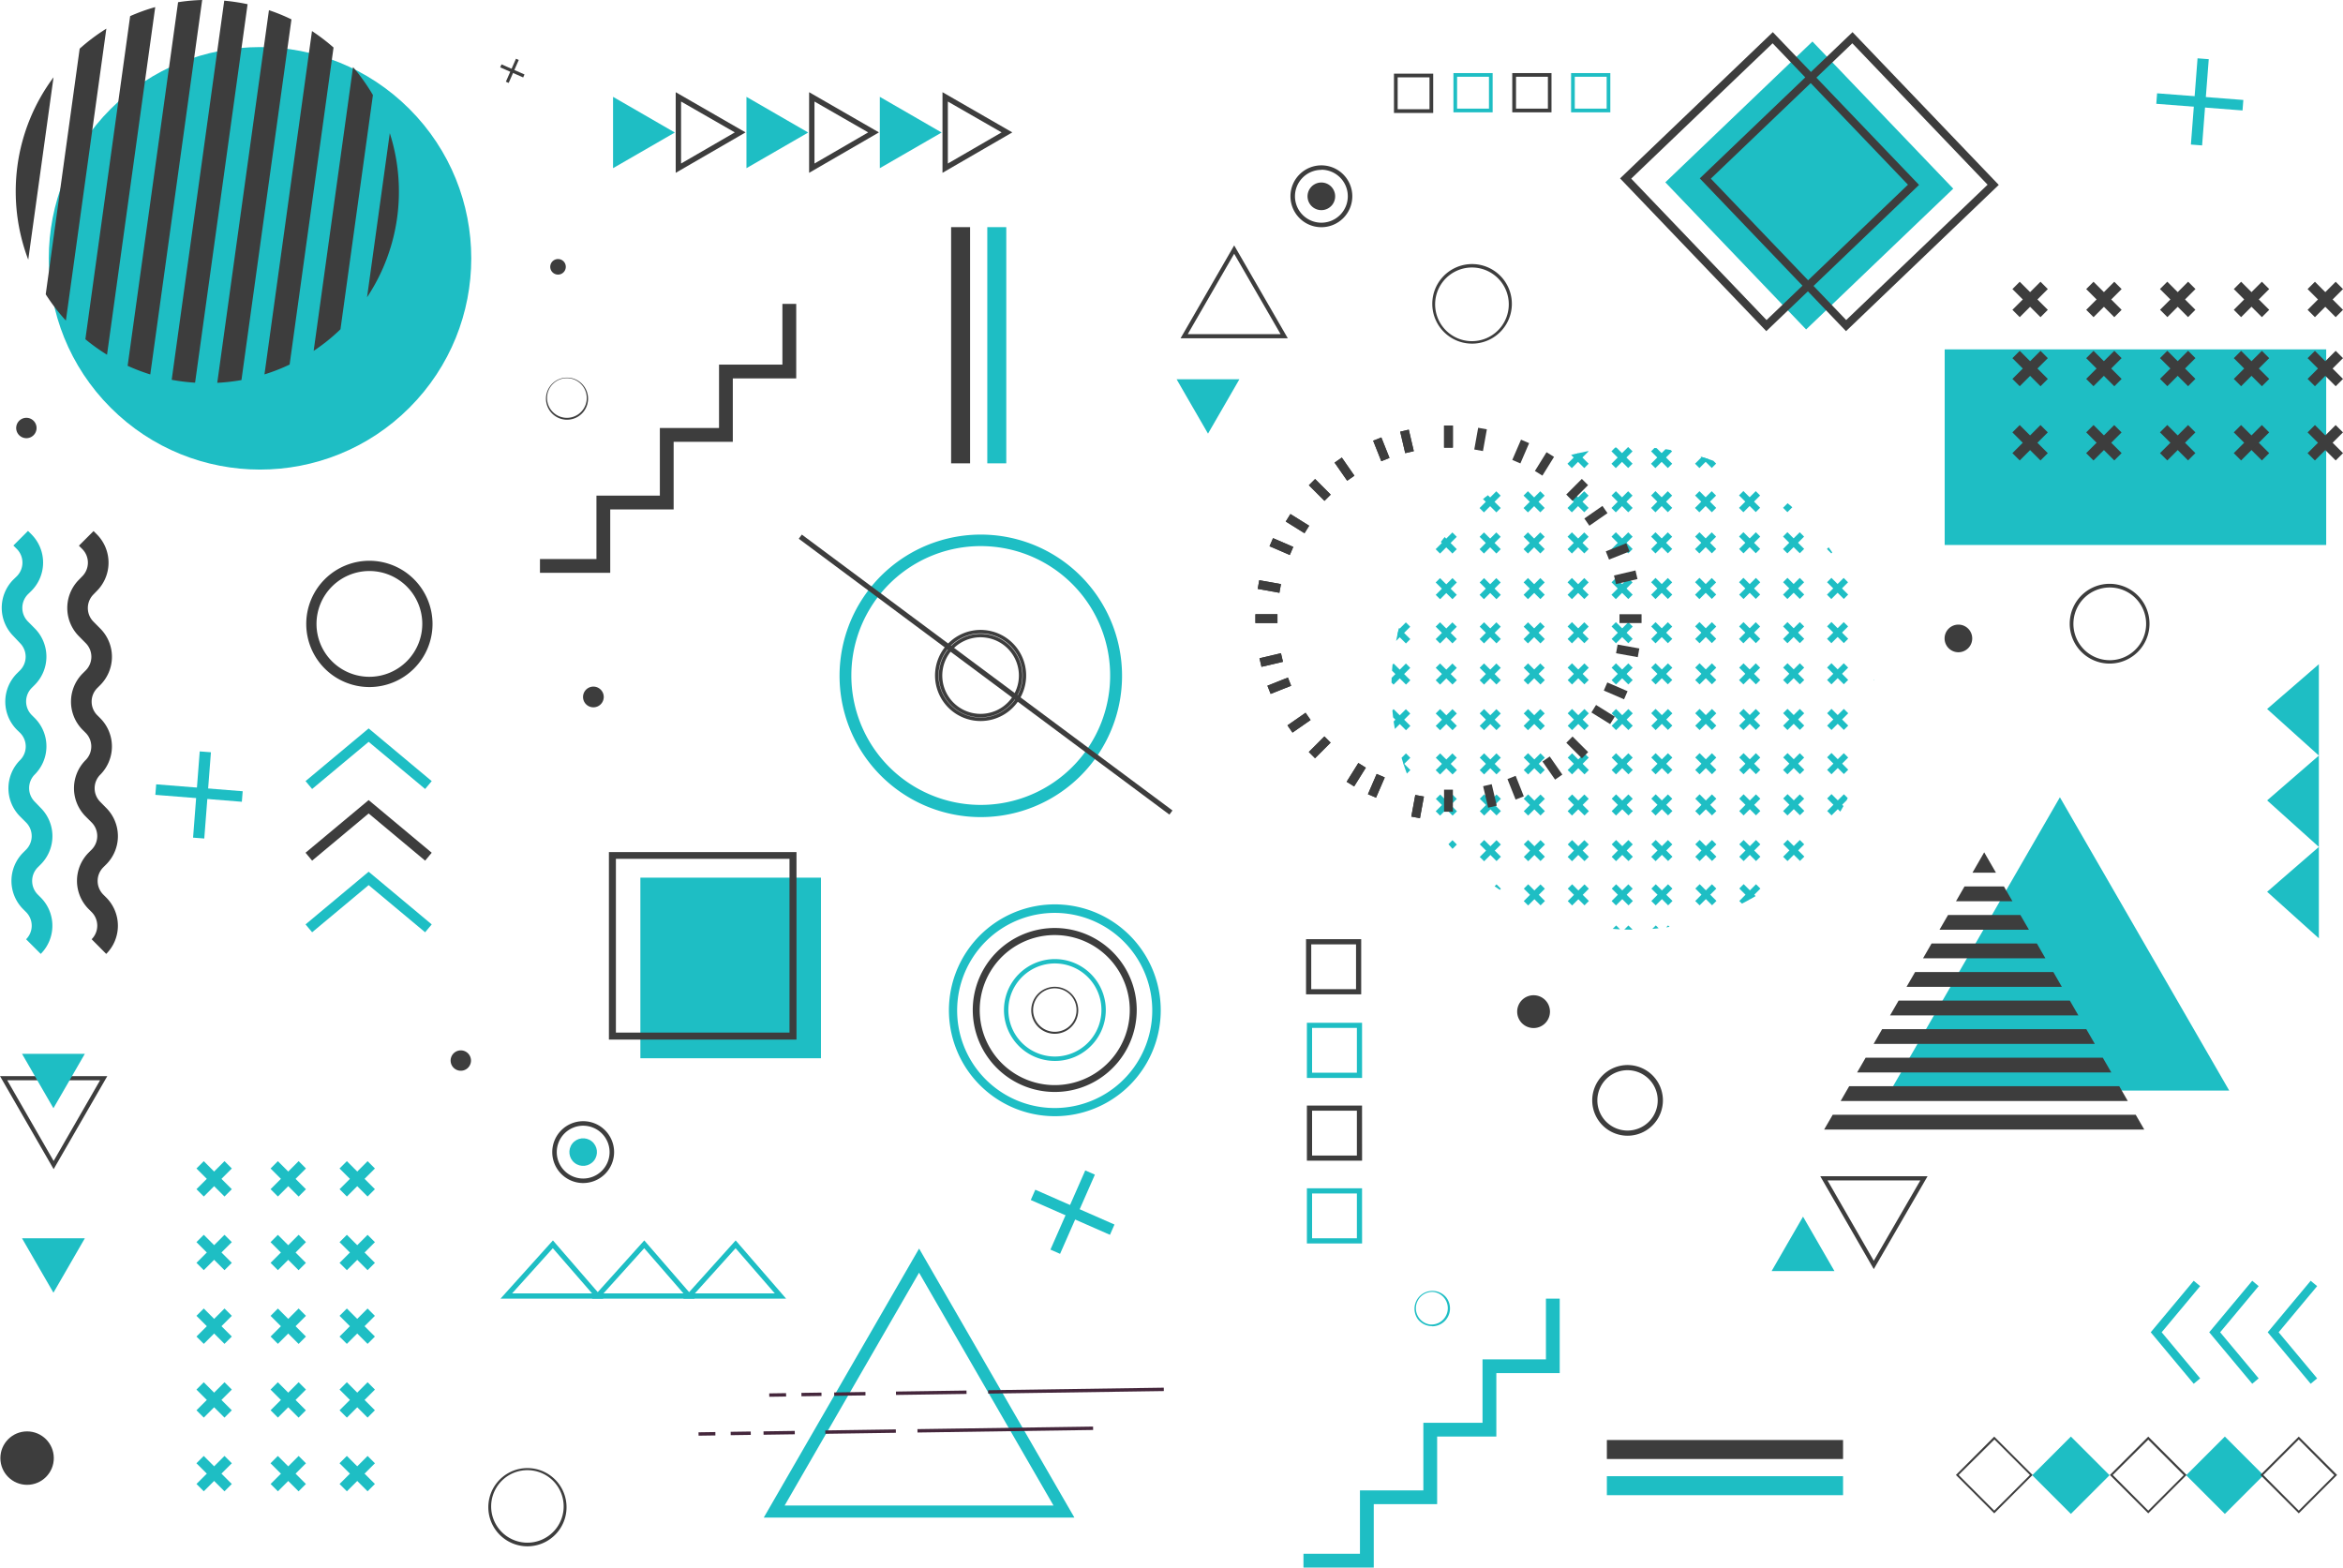 <svg xmlns="http://www.w3.org/2000/svg" xmlns:xlink="http://www.w3.org/1999/xlink" viewBox="0 0 690.23 461.78"><defs><style>.cls-1,.cls-6{fill:none;}.cls-2{fill:#1ebec4;}.cls-3{fill:#3d3d3d;}.cls-4{clip-path:url(#clip-path);}.cls-5{fill:#45273c;}.cls-6{stroke:#3d3d3d;stroke-miterlimit:10;stroke-width:1.02px;}</style><clipPath id="clip-path"><circle class="cls-1" cx="480.99" cy="202.77" r="71.1" transform="translate(-2.5 399.5) rotate(-45)"/></clipPath></defs><g id="Layer_2" data-name="Layer 2"><g id="BACKGROUND"><polygon class="cls-2" points="198.8 39.04 189.7 44.29 180.6 49.54 180.6 39.04 180.6 28.53 189.7 33.78 198.8 39.04"/><path class="cls-3" d="M199.06,50.91V27.16L219.63,39Zm1.58-21V48.17L216.47,39Z"/><polygon class="cls-2" points="238.09 39.04 228.99 44.29 219.9 49.54 219.9 39.04 219.9 28.53 228.99 33.78 238.09 39.04"/><path class="cls-3" d="M238.36,50.91V27.16L258.93,39Zm1.58-21V48.17L255.76,39Z"/><polygon class="cls-2" points="277.39 39.04 268.29 44.29 259.19 49.54 259.19 39.04 259.19 28.53 268.29 33.78 277.39 39.04"/><path class="cls-3" d="M277.65,50.91V27.16L298.22,39Zm1.58-21V48.17L295.06,39Z"/><polygon class="cls-2" points="668.05 392.46 680.71 407.63 682.61 406.04 671.27 392.46 682.61 378.87 680.71 377.29 668.05 392.46"/><polygon class="cls-2" points="650.82 392.46 663.49 407.63 665.38 406.04 654.04 392.46 665.38 378.87 663.49 377.29 650.82 392.46"/><polygon class="cls-2" points="633.59 392.46 646.25 407.63 648.15 406.04 636.81 392.46 648.15 378.87 646.25 377.29 633.59 392.46"/><polygon class="cls-2" points="606.83 234.86 631.77 278.06 656.71 321.26 606.83 321.26 556.95 321.26 581.89 278.06 606.83 234.86"/><polygon class="cls-3" points="556.8 299.11 612.27 299.11 609.76 294.76 559.31 294.76 556.8 299.11"/><polygon class="cls-3" points="551.95 307.52 617.12 307.52 614.61 303.17 554.46 303.17 551.95 307.52"/><polygon class="cls-3" points="547.09 315.93 621.98 315.93 619.46 311.57 549.61 311.57 547.09 315.93"/><polygon class="cls-3" points="561.65 290.71 607.41 290.71 604.9 286.35 564.17 286.35 561.65 290.71"/><polygon class="cls-3" points="542.24 324.34 626.83 324.34 624.32 319.98 544.75 319.98 542.24 324.34"/><polygon class="cls-3" points="537.38 332.74 631.68 332.74 629.17 328.39 539.9 328.39 537.38 332.74"/><polygon class="cls-3" points="566.51 282.3 602.56 282.3 600.05 277.94 569.02 277.94 566.51 282.3"/><polygon class="cls-3" points="584.53 251.08 581.07 257.08 588 257.08 584.53 251.08"/><polygon class="cls-3" points="571.36 273.89 597.71 273.89 595.19 269.54 573.88 269.54 571.36 273.89"/><polygon class="cls-3" points="578.73 261.13 576.22 265.49 592.85 265.49 590.34 261.13 578.73 261.13"/><circle class="cls-2" cx="76.61" cy="76.1" r="62.23" transform="translate(-31.38 76.46) rotate(-45)"/><path class="cls-3" d="M5.08,49.3l.07-.56C5.13,48.93,5.1,49.11,5.08,49.3Z"/><path class="cls-3" d="M66.06.2,50.58,111.88a55.66,55.66,0,0,0,6.89.85L72.94,1.24A57.6,57.6,0,0,0,66.06.2Z"/><path class="cls-3" d="M79.23,3,64,112.77a57.59,57.59,0,0,0,7.13-.81L85.86,5.71A55.05,55.05,0,0,0,79.23,3Z"/><path class="cls-3" d="M91.91,9.15l-14,101.14a54.49,54.49,0,0,0,7.41-2.9L98.26,14A58.49,58.49,0,0,0,91.91,9.15Z"/><path class="cls-3" d="M52.46.65,37.6,107.76a56.92,56.92,0,0,0,6.67,2.54L59.56,0A55.26,55.26,0,0,0,52.46.65Z"/><path class="cls-3" d="M104,19.76l-11.6,83.6a55.69,55.69,0,0,0,7.9-6.36l9.56-69A57.11,57.11,0,0,0,104,19.76Z"/><path class="cls-3" d="M117.5,55.1a56.26,56.26,0,0,0-2.67-15.88l-6.7,48.35A56.17,56.17,0,0,0,117.5,55.1Z"/><path class="cls-3" d="M38.34,4.75,25.15,99.93a56.85,56.85,0,0,0,6.38,4.57L45.73,2.09A55,55,0,0,0,38.34,4.75Z"/><path class="cls-3" d="M23.47,14.34l-10,72.36a56,56,0,0,0,5.94,7.74l11.92-86A56.91,56.91,0,0,0,23.47,14.34Z"/><path class="cls-3" d="M5.15,48.74l-.07.56A56.68,56.68,0,0,0,8.32,76.5l7.45-53.73A56.22,56.22,0,0,0,5.15,48.74Z"/><polygon class="cls-2" points="108.6 256.79 90.01 272.31 91.95 274.63 108.6 260.74 125.24 274.63 127.18 272.31 108.6 256.79"/><polygon class="cls-3" points="108.6 235.69 90.01 251.2 91.95 253.53 108.6 239.63 125.24 253.53 127.18 251.2 108.6 235.69"/><polygon class="cls-2" points="108.6 214.58 90.01 230.1 91.95 232.42 108.6 218.53 125.24 232.42 127.18 230.1 108.6 214.58"/><path class="cls-3" d="M108.82,165.19a18.6,18.6,0,1,0,18.6,18.6A18.62,18.62,0,0,0,108.82,165.19Zm0,34.18a15.58,15.58,0,1,1,15.58-15.58A15.6,15.6,0,0,1,108.82,199.37Z"/><polygon class="cls-3" points="179.77 168.74 159.07 168.74 159.07 164.68 175.71 164.68 175.71 146 194.39 146 194.39 126.08 211.82 126.08 211.82 107.41 230.49 107.41 230.49 89.52 234.56 89.52 234.56 111.47 215.88 111.47 215.88 130.15 198.45 130.15 198.45 150.07 179.77 150.07 179.77 168.74"/><polygon class="cls-2" points="404.7 461.78 383.99 461.78 383.99 457.71 400.63 457.71 400.63 439.04 419.31 439.04 419.31 419.12 436.74 419.12 436.74 400.44 455.42 400.44 455.42 382.55 459.48 382.55 459.48 404.5 440.81 404.5 440.81 423.18 423.37 423.18 423.37 443.1 404.7 443.1 404.7 461.78"/><path class="cls-2" d="M15.43,272.68A11.72,11.72,0,0,1,12,281l-4.31-4.31a5.67,5.67,0,0,0,0-8l-.88-.88a11.79,11.79,0,0,1,0-16.64l.88-.88a5.68,5.68,0,0,0,0-8l-1.76-1.76a11.76,11.76,0,0,1,0-16.63,5.67,5.67,0,0,0,0-8L5,215a11.76,11.76,0,0,1,0-16.63l.91-.91a5.68,5.68,0,0,0,0-8L3.9,187.33a11.81,11.81,0,0,1-.08-16.48L5,169.7a5.7,5.7,0,0,0-.06-8l-1-1,4.31-4.31,1,1A11.8,11.8,0,0,1,9.31,174L8.19,175.1a5.69,5.69,0,0,0,0,7.94l2.07,2.09a11.8,11.8,0,0,1,0,16.6l-.91.91a5.66,5.66,0,0,0,0,8l.88.88a11.76,11.76,0,0,1,0,16.64,5.67,5.67,0,0,0,0,8L12,238a11.76,11.76,0,0,1,0,16.63l-.88.88a5.68,5.68,0,0,0,0,8l.88.88A11.73,11.73,0,0,1,15.43,272.68Z"/><path class="cls-3" d="M34.73,272.68A11.72,11.72,0,0,1,31.29,281L27,276.68a5.67,5.67,0,0,0,0-8l-.88-.88a11.78,11.78,0,0,1,0-16.64l.88-.88a5.68,5.68,0,0,0,0-8l-1.76-1.76a11.76,11.76,0,0,1,0-16.63,5.67,5.67,0,0,0,0-8l-.88-.88a11.76,11.76,0,0,1,0-16.63l.91-.91a5.68,5.68,0,0,0,0-8l-2.06-2.09a11.81,11.81,0,0,1-.08-16.48l1.12-1.15a5.69,5.69,0,0,0,0-8l-1-1,4.31-4.31,1,1A11.81,11.81,0,0,1,28.61,174l-1.12,1.15a5.69,5.69,0,0,0,0,7.94l2.07,2.09a11.79,11.79,0,0,1,0,16.6l-.91.91a5.66,5.66,0,0,0,0,8l.88.88a11.78,11.78,0,0,1,0,16.64,5.67,5.67,0,0,0,0,8L31.29,238a11.76,11.76,0,0,1,0,16.63l-.88.88a5.68,5.68,0,0,0,0,8l.88.88A11.73,11.73,0,0,1,34.73,272.68Z"/><rect class="cls-2" x="188.65" y="258.54" width="53.2" height="53.2"/><path class="cls-3" d="M234.64,306.24H179.38V251h55.26Zm-53.2-2.06h51.14V253H181.44Z"/><rect class="cls-2" x="647.37" y="426.52" width="16.11" height="16.11" transform="translate(811.59 1205.32) rotate(-135)"/><path class="cls-3" d="M644.15,434.5l-11.29,11.3-11.3-11.3,11.3-11.3ZM632.86,445l10.45-10.45-10.45-10.45L622.4,434.5Z"/><path class="cls-3" d="M688.49,434.5,677.2,445.8l-11.3-11.3,11.3-11.3ZM677.2,445l10.45-10.45L677.2,424.05,666.74,434.5Z"/><rect class="cls-2" x="602" y="426.52" width="16.11" height="16.11" transform="translate(734.15 1173.24) rotate(-135)"/><path class="cls-3" d="M598.79,434.5l-11.3,11.3L576.2,434.5l11.29-11.3ZM587.49,445,598,434.5l-10.46-10.45L577,434.5Z"/><rect class="cls-2" x="503" y="24.63" width="59.99" height="59.99" transform="translate(955.85 -274.4) rotate(136.26)"/><path class="cls-3" d="M500.74,52.55l45-43.08,43.08,45-45,43.08Zm44.94-39.8L504,52.62l39.87,41.66,41.66-39.87Z"/><path class="cls-3" d="M477.26,52.55l45-43.08,43.08,45-45,43.08Zm44.94-39.8L480.54,52.62l39.87,41.66,41.66-39.87Z"/><rect class="cls-2" x="61.56" y="428.26" width="3.05" height="11.68" transform="translate(-199.26 785.66) rotate(-135)"/><rect class="cls-2" x="61.56" y="428.26" width="3.05" height="11.68" transform="translate(414.64 696.45) rotate(135)"/><rect class="cls-2" x="61.56" y="406.55" width="3.05" height="11.68" transform="translate(-183.91 748.6) rotate(-135)"/><rect class="cls-2" x="61.56" y="406.55" width="3.05" height="11.68" transform="translate(399.29 659.39) rotate(135)"/><rect class="cls-2" x="61.56" y="384.84" width="3.05" height="11.68" transform="translate(-168.56 711.53) rotate(-135)"/><rect class="cls-2" x="61.56" y="384.84" width="3.05" height="11.68" transform="translate(383.94 622.31) rotate(135)"/><rect class="cls-2" x="61.56" y="363.13" width="3.05" height="11.68" transform="translate(-153.21 674.47) rotate(-135)"/><rect class="cls-2" x="61.56" y="363.13" width="3.05" height="11.68" transform="translate(368.59 585.25) rotate(135)"/><rect class="cls-2" x="61.56" y="341.41" width="3.05" height="11.68" transform="translate(-137.85 637.41) rotate(-135)"/><rect class="cls-2" x="61.56" y="341.41" width="3.05" height="11.68" transform="translate(353.23 548.2) rotate(135)"/><rect class="cls-2" x="83.4" y="428.26" width="3.05" height="11.68" transform="translate(-161.98 801.11) rotate(-135)"/><rect class="cls-2" x="83.4" y="428.26" width="3.05" height="11.68" transform="translate(451.91 681.01) rotate(135)"/><rect class="cls-2" x="83.4" y="406.55" width="3.05" height="11.68" transform="translate(-146.63 764.04) rotate(-135)"/><rect class="cls-2" x="83.4" y="406.55" width="3.05" height="11.68" transform="translate(436.56 643.95) rotate(135)"/><rect class="cls-2" x="83.4" y="384.84" width="3.05" height="11.68" transform="translate(-131.28 726.97) rotate(-135)"/><rect class="cls-2" x="83.4" y="384.84" width="3.05" height="11.68" transform="translate(421.22 606.88) rotate(135)"/><rect class="cls-2" x="83.4" y="363.13" width="3.05" height="11.68" transform="translate(-115.93 689.91) rotate(-135)"/><rect class="cls-2" x="83.4" y="363.13" width="3.05" height="11.68" transform="translate(405.86 569.82) rotate(135)"/><rect class="cls-2" x="83.4" y="341.41" width="3.05" height="11.68" transform="translate(-100.57 652.85) rotate(-135)"/><rect class="cls-2" x="83.4" y="341.41" width="3.05" height="11.68" transform="translate(390.51 532.76) rotate(135)"/><rect class="cls-2" x="103.71" y="428.26" width="3.05" height="11.68" transform="translate(-127.3 815.47) rotate(-135)"/><rect class="cls-2" x="103.71" y="428.26" width="3.05" height="11.68" transform="translate(486.6 666.64) rotate(135)"/><rect class="cls-2" x="103.71" y="406.55" width="3.05" height="11.68" transform="translate(-111.95 778.41) rotate(-135)"/><rect class="cls-2" x="103.71" y="406.55" width="3.05" height="11.68" transform="translate(471.25 629.58) rotate(135)"/><rect class="cls-2" x="103.71" y="384.84" width="3.05" height="11.68" transform="translate(-96.61 741.34) rotate(-135)"/><rect class="cls-2" x="103.71" y="384.84" width="3.05" height="11.68" transform="translate(455.9 592.51) rotate(135)"/><rect class="cls-2" x="103.71" y="363.13" width="3.05" height="11.68" transform="translate(-81.25 704.28) rotate(-135)"/><rect class="cls-2" x="103.71" y="363.13" width="3.05" height="11.68" transform="translate(440.55 555.45) rotate(135)"/><rect class="cls-2" x="103.71" y="341.41" width="3.05" height="11.68" transform="translate(-65.89 667.22) rotate(-135)"/><rect class="cls-2" x="103.71" y="341.41" width="3.05" height="11.68" transform="translate(425.19 518.39) rotate(135)"/><g class="cls-4"><rect class="cls-2" x="359.68" y="247.16" width="1.82" height="6.97" transform="translate(-71.57 328.68) rotate(-45.04)"/><rect class="cls-2" x="359.68" y="247.16" width="1.82" height="6.97" transform="translate(438.62 682.81) rotate(-135.04)"/><rect class="cls-2" x="372.63" y="247.15" width="1.82" height="6.97" transform="translate(-67.77 337.82) rotate(-45.04)"/><rect class="cls-2" x="372.63" y="247.15" width="1.82" height="6.97" transform="translate(460.76 691.94) rotate(-135.04)"/><rect class="cls-2" x="385.59" y="247.15" width="1.82" height="6.97" transform="translate(-63.95 347.02) rotate(-45.04)"/><rect class="cls-2" x="385.59" y="247.15" width="1.82" height="6.97" transform="translate(482.85 701.09) rotate(-135.04)"/><rect class="cls-2" x="398.54" y="247.14" width="1.82" height="6.97" transform="translate(-60.15 356.16) rotate(-45.04)"/><rect class="cls-2" x="398.54" y="247.14" width="1.82" height="6.97" transform="translate(504.99 710.22) rotate(-135.04)"/><rect class="cls-2" x="411.49" y="247.13" width="1.82" height="6.97" transform="translate(-56.35 365.32) rotate(-45.04)"/><rect class="cls-2" x="411.49" y="247.13" width="1.82" height="6.97" transform="translate(527.11 719.36) rotate(-135.04)"/><rect class="cls-2" x="359.69" y="260.19" width="1.82" height="6.97" transform="translate(-80.78 332.5) rotate(-45.04)"/><rect class="cls-2" x="359.69" y="260.19" width="1.82" height="6.97" transform="translate(429.43 705.06) rotate(-135.04)"/><rect class="cls-2" x="372.64" y="260.18" width="1.82" height="6.97" transform="translate(-76.98 341.67) rotate(-45.04)"/><rect class="cls-2" x="372.64" y="260.18" width="1.82" height="6.97" transform="translate(451.57 714.2) rotate(-135.04)"/><rect class="cls-2" x="385.6" y="260.17" width="1.82" height="6.97" transform="translate(-73.17 350.83) rotate(-45.04)"/><rect class="cls-2" x="385.6" y="260.17" width="1.82" height="6.97" transform="translate(473.67 723.34) rotate(-135.04)"/><rect class="cls-2" x="398.55" y="260.17" width="1.82" height="6.97" transform="translate(-69.36 360.01) rotate(-45.04)"/><rect class="cls-2" x="398.55" y="260.17" width="1.82" height="6.97" transform="translate(495.78 732.48) rotate(-135.04)"/><rect class="cls-2" x="411.5" y="260.16" width="1.82" height="6.97" transform="translate(-65.56 369.16) rotate(-45.04)"/><rect class="cls-2" x="411.5" y="260.16" width="1.82" height="6.97" transform="translate(517.92 741.61) rotate(-135.04)"/><rect class="cls-2" x="359.7" y="272.31" width="1.82" height="6.97" transform="translate(-89.36 336.08) rotate(-45.04)"/><rect class="cls-2" x="359.7" y="272.31" width="1.82" height="6.97" transform="translate(420.88 725.76) rotate(-135.04)"/><rect class="cls-2" x="372.65" y="272.3" width="1.82" height="6.97" transform="translate(-85.55 345.23) rotate(-45.04)"/><rect class="cls-2" x="372.65" y="272.3" width="1.82" height="6.97" transform="translate(443 734.9) rotate(-135.04)"/><rect class="cls-2" x="385.6" y="272.29" width="1.82" height="6.97" transform="translate(-81.75 354.39) rotate(-45.04)"/><rect class="cls-2" x="385.6" y="272.29" width="1.82" height="6.97" transform="translate(465.12 744.04) rotate(-135.04)"/><rect class="cls-2" x="398.56" y="272.29" width="1.82" height="6.97" transform="translate(-77.94 363.57) rotate(-45.04)"/><rect class="cls-2" x="398.56" y="272.29" width="1.82" height="6.97" transform="translate(487.23 753.18) rotate(-135.04)"/><rect class="cls-2" x="411.51" y="272.28" width="1.82" height="6.97" transform="translate(-74.14 372.7) rotate(-45.04)"/><rect class="cls-2" x="411.51" y="272.28" width="1.82" height="6.97" transform="translate(509.39 762.31) rotate(-135.04)"/><rect class="cls-2" x="359.66" y="208.57" width="1.82" height="6.97" transform="translate(-44.27 317.33) rotate(-45.04)"/><rect class="cls-2" x="359.66" y="208.57" width="1.82" height="6.97" transform="translate(465.85 616.88) rotate(-135.04)"/><rect class="cls-2" x="372.61" y="208.56" width="1.82" height="6.97" transform="translate(-40.46 326.51) rotate(-45.04)"/><rect class="cls-2" x="372.61" y="208.56" width="1.82" height="6.97" transform="translate(487.96 626.02) rotate(-135.04)"/><rect class="cls-2" x="385.56" y="208.55" width="1.82" height="6.97" transform="translate(-36.66 335.64) rotate(-45.04)"/><rect class="cls-2" x="385.56" y="208.55" width="1.82" height="6.97" transform="translate(510.1 635.16) rotate(-135.04)"/><rect class="cls-2" x="398.51" y="208.54" width="1.82" height="6.97" transform="translate(-32.85 344.82) rotate(-45.04)"/><rect class="cls-2" x="398.51" y="208.54" width="1.82" height="6.97" transform="translate(532.24 644.29) rotate(-135.04)"/><rect class="cls-2" x="411.47" y="208.53" width="1.82" height="6.97" transform="translate(-29.04 354) rotate(-45.04)"/><rect class="cls-2" x="411.47" y="208.53" width="1.82" height="6.97" transform="translate(554.33 653.44) rotate(-135.04)"/><rect class="cls-2" x="359.66" y="221.59" width="1.82" height="6.97" transform="translate(-53.48 321.16) rotate(-45.04)"/><rect class="cls-2" x="359.66" y="221.59" width="1.82" height="6.97" transform="translate(456.66 639.13) rotate(-135.04)"/><rect class="cls-2" x="372.62" y="221.59" width="1.82" height="6.97" transform="translate(-49.68 330.31) rotate(-45.04)"/><rect class="cls-2" x="372.62" y="221.59" width="1.82" height="6.97" transform="translate(478.78 648.27) rotate(-135.04)"/><rect class="cls-2" x="385.57" y="221.58" width="1.82" height="6.97" transform="translate(-45.87 339.49) rotate(-45.04)"/><rect class="cls-2" x="385.57" y="221.58" width="1.82" height="6.97" transform="translate(500.91 657.41) rotate(-135.04)"/><rect class="cls-2" x="398.52" y="221.57" width="1.82" height="6.97" transform="translate(-42.06 348.65) rotate(-45.04)"/><rect class="cls-2" x="398.52" y="221.57" width="1.82" height="6.97" transform="translate(523.03 666.55) rotate(-135.04)"/><rect class="cls-2" x="411.48" y="221.56" width="1.82" height="6.97" transform="translate(-38.26 357.81) rotate(-45.04)"/><rect class="cls-2" x="411.48" y="221.56" width="1.82" height="6.97" transform="translate(545.15 675.69) rotate(-135.04)"/><rect class="cls-2" x="359.67" y="233.71" width="1.82" height="6.97" transform="translate(-62.06 324.71) rotate(-45.04)"/><rect class="cls-2" x="359.67" y="233.71" width="1.82" height="6.97" transform="translate(448.11 659.84) rotate(-135.04)"/><rect class="cls-2" x="372.63" y="233.71" width="1.82" height="6.97" transform="translate(-58.25 333.87) rotate(-45.04)"/><rect class="cls-2" x="372.63" y="233.71" width="1.82" height="6.97" transform="translate(470.25 668.97) rotate(-135.04)"/><rect class="cls-2" x="385.58" y="233.7" width="1.82" height="6.97" transform="translate(-54.44 343.07) rotate(-45.04)"/><rect class="cls-2" x="385.58" y="233.7" width="1.82" height="6.97" transform="translate(492.34 678.12) rotate(-135.04)"/><rect class="cls-2" x="398.53" y="233.69" width="1.82" height="6.97" transform="translate(-50.64 352.21) rotate(-45.04)"/><rect class="cls-2" x="398.53" y="233.69" width="1.82" height="6.97" transform="translate(514.48 687.25) rotate(-135.04)"/><rect class="cls-2" x="411.48" y="233.68" width="1.82" height="6.97" transform="translate(-46.83 361.37) rotate(-45.04)"/><rect class="cls-2" x="411.48" y="233.68" width="1.82" height="6.97" transform="translate(536.6 696.39) rotate(-135.04)"/><rect class="cls-2" x="359.63" y="169.97" width="1.82" height="6.97" transform="translate(-16.96 306.01) rotate(-45.04)"/><rect class="cls-2" x="359.63" y="169.97" width="1.82" height="6.97" transform="translate(493.06 550.96) rotate(-135.04)"/><rect class="cls-2" x="372.58" y="169.96" width="1.82" height="6.97" transform="translate(-13.16 315.16) rotate(-45.04)"/><rect class="cls-2" x="372.58" y="169.96" width="1.82" height="6.97" transform="translate(515.2 560.09) rotate(-135.04)"/><rect class="cls-2" x="385.54" y="169.95" width="1.82" height="6.97" transform="translate(-9.35 324.32) rotate(-45.04)"/><rect class="cls-2" x="385.54" y="169.95" width="1.82" height="6.97" transform="translate(537.33 569.23) rotate(-135.04)"/><rect class="cls-2" x="398.49" y="169.94" width="1.82" height="6.97" transform="translate(-5.54 333.5) rotate(-45.04)"/><rect class="cls-2" x="398.49" y="169.94" width="1.82" height="6.97" transform="translate(559.44 578.38) rotate(-135.04)"/><rect class="cls-2" x="411.44" y="169.93" width="1.82" height="6.97" transform="translate(-1.75 342.63) rotate(-45.04)"/><rect class="cls-2" x="411.44" y="169.93" width="1.82" height="6.97" transform="translate(581.59 587.5) rotate(-135.04)"/><rect class="cls-2" x="359.64" y="183" width="1.82" height="6.97" transform="translate(-26.18 309.82) rotate(-45.04)"/><rect class="cls-2" x="359.64" y="183" width="1.82" height="6.97" transform="translate(483.89 573.21) rotate(-135.04)"/><rect class="cls-2" x="372.59" y="182.99" width="1.82" height="6.97" transform="translate(-22.37 319) rotate(-45.04)"/><rect class="cls-2" x="372.59" y="182.99" width="1.82" height="6.97" transform="translate(506 582.35) rotate(-135.04)"/><rect class="cls-2" x="385.55" y="182.98" width="1.82" height="6.97" transform="translate(-18.57 328.15) rotate(-45.04)"/><rect class="cls-2" x="385.55" y="182.98" width="1.82" height="6.97" transform="translate(528.14 591.49) rotate(-135.04)"/><rect class="cls-2" x="398.5" y="182.97" width="1.82" height="6.97" transform="translate(-14.77 337.29) rotate(-45.04)"/><rect class="cls-2" x="398.5" y="182.97" width="1.82" height="6.97" transform="translate(550.27 600.62) rotate(-135.04)"/><rect class="cls-2" x="411.45" y="182.96" width="1.82" height="6.97" transform="translate(-10.95 346.49) rotate(-45.04)"/><rect class="cls-2" x="411.45" y="182.96" width="1.82" height="6.97" transform="translate(572.38 609.76) rotate(-135.04)"/><rect class="cls-2" x="359.65" y="195.12" width="1.82" height="6.97" transform="translate(-34.75 313.38) rotate(-45.04)"/><rect class="cls-2" x="359.65" y="195.12" width="1.82" height="6.97" transform="translate(475.34 593.91) rotate(-135.04)"/><rect class="cls-2" x="372.6" y="195.11" width="1.82" height="6.97" transform="translate(-30.94 322.56) rotate(-45.04)"/><rect class="cls-2" x="372.6" y="195.11" width="1.82" height="6.97" transform="translate(497.45 603.05) rotate(-135.04)"/><rect class="cls-2" x="385.55" y="195.1" width="1.82" height="6.97" transform="translate(-27.15 331.69) rotate(-45.04)"/><rect class="cls-2" x="385.55" y="195.1" width="1.82" height="6.97" transform="translate(519.6 612.18) rotate(-135.04)"/><rect class="cls-2" x="398.51" y="195.09" width="1.82" height="6.97" transform="translate(-23.33 340.87) rotate(-45.04)"/><rect class="cls-2" x="398.51" y="195.09" width="1.82" height="6.97" transform="translate(541.72 621.32) rotate(-135.04)"/><rect class="cls-2" x="411.46" y="195.08" width="1.82" height="6.97" transform="translate(-19.52 350.05) rotate(-45.04)"/><rect class="cls-2" x="411.46" y="195.08" width="1.82" height="6.97" transform="translate(563.83 630.46) rotate(-135.04)"/><rect class="cls-2" x="359.61" y="131.37" width="1.82" height="6.97" transform="translate(10.33 294.64) rotate(-45.04)"/><rect class="cls-2" x="359.61" y="131.37" width="1.82" height="6.97" transform="translate(520.32 485.02) rotate(-135.04)"/><rect class="cls-2" x="372.56" y="131.36" width="1.82" height="6.97" transform="translate(14.15 303.81) rotate(-45.04)"/><rect class="cls-2" x="372.56" y="131.36" width="1.82" height="6.97" transform="translate(542.45 494.16) rotate(-135.04)"/><rect class="cls-2" x="385.51" y="131.35" width="1.82" height="6.97" transform="translate(17.96 312.99) rotate(-45.04)"/><rect class="cls-2" x="385.51" y="131.35" width="1.82" height="6.97" transform="translate(564.54 503.31) rotate(-135.04)"/><rect class="cls-2" x="398.46" y="131.35" width="1.82" height="6.97" transform="translate(21.76 322.14) rotate(-45.04)"/><rect class="cls-2" x="398.46" y="131.35" width="1.82" height="6.97" transform="translate(586.68 512.44) rotate(-135.04)"/><rect class="cls-2" x="411.42" y="131.34" width="1.82" height="6.97" transform="translate(25.56 331.3) rotate(-45.04)"/><rect class="cls-2" x="411.42" y="131.34" width="1.82" height="6.97" transform="translate(608.81 521.58) rotate(-135.04)"/><rect class="cls-2" x="359.61" y="144.4" width="1.82" height="6.97" transform="translate(1.13 298.49) rotate(-45.04)"/><rect class="cls-2" x="359.61" y="144.4" width="1.82" height="6.97" transform="translate(511.12 507.28) rotate(-135.04)"/><rect class="cls-2" x="372.57" y="144.39" width="1.82" height="6.97" transform="translate(4.93 307.64) rotate(-45.04)"/><rect class="cls-2" x="372.57" y="144.39" width="1.82" height="6.97" transform="translate(533.24 516.42) rotate(-135.04)"/><rect class="cls-2" x="385.52" y="144.38" width="1.82" height="6.97" transform="translate(8.74 316.81) rotate(-45.04)"/><rect class="cls-2" x="385.52" y="144.38" width="1.82" height="6.97" transform="translate(555.37 525.56) rotate(-135.04)"/><rect class="cls-2" x="398.47" y="144.37" width="1.82" height="6.97" transform="translate(12.55 325.98) rotate(-45.04)"/><rect class="cls-2" x="398.47" y="144.37" width="1.82" height="6.97" transform="translate(577.49 534.7) rotate(-135.04)"/><rect class="cls-2" x="411.43" y="144.37" width="1.82" height="6.97" transform="translate(16.34 335.12) rotate(-45.04)"/><rect class="cls-2" x="411.43" y="144.37" width="1.82" height="6.97" transform="translate(599.61 543.84) rotate(-135.04)"/><rect class="cls-2" x="359.62" y="156.52" width="1.82" height="6.97" transform="translate(-7.44 302.06) rotate(-45.04)"/><rect class="cls-2" x="359.62" y="156.52" width="1.82" height="6.97" transform="translate(502.57 527.98) rotate(-135.04)"/><rect class="cls-2" x="372.57" y="156.51" width="1.82" height="6.97" transform="translate(-3.64 311.21) rotate(-45.04)"/><rect class="cls-2" x="372.57" y="156.51" width="1.82" height="6.97" transform="translate(524.69 537.12) rotate(-135.04)"/><rect class="cls-2" x="385.53" y="156.5" width="1.82" height="6.97" transform="translate(0.16 320.37) rotate(-45.04)"/><rect class="cls-2" x="385.53" y="156.5" width="1.82" height="6.97" transform="translate(546.82 546.26) rotate(-135.04)"/><rect class="cls-2" x="398.48" y="156.49" width="1.82" height="6.97" transform="translate(3.97 329.53) rotate(-45.04)"/><rect class="cls-2" x="398.48" y="156.49" width="1.82" height="6.97" transform="translate(568.94 555.4) rotate(-135.04)"/><rect class="cls-2" x="411.43" y="156.49" width="1.82" height="6.97" transform="translate(7.77 338.68) rotate(-45.04)"/><rect class="cls-2" x="411.43" y="156.49" width="1.82" height="6.97" transform="translate(591.08 564.53) rotate(-135.04)"/><rect class="cls-2" x="425.2" y="247.12" width="1.82" height="6.97" transform="translate(-52.31 375.04) rotate(-45.04)"/><rect class="cls-2" x="425.2" y="247.12" width="1.82" height="6.97" transform="translate(550.5 729.03) rotate(-135.04)"/><rect class="cls-2" x="438.15" y="247.11" width="1.82" height="6.97" transform="translate(-48.52 384.16) rotate(-45.04)"/><rect class="cls-2" x="438.15" y="247.11" width="1.82" height="6.97" transform="translate(572.64 738.17) rotate(-135.04)"/><rect class="cls-2" x="451.1" y="247.1" width="1.82" height="6.97" transform="translate(-44.71 393.32) rotate(-45.04)"/><rect class="cls-2" x="451.1" y="247.1" width="1.82" height="6.97" transform="translate(594.79 747.3) rotate(-135.04)"/><rect class="cls-2" x="464.05" y="247.09" width="1.82" height="6.97" transform="translate(-40.9 402.52) rotate(-45.04)"/><rect class="cls-2" x="464.05" y="247.09" width="1.82" height="6.97" transform="translate(616.87 756.45) rotate(-135.04)"/><rect class="cls-2" x="477.01" y="247.09" width="1.82" height="6.97" transform="translate(-37.1 411.67) rotate(-45.04)"/><rect class="cls-2" x="477.01" y="247.09" width="1.82" height="6.97" transform="translate(639.01 765.58) rotate(-135.04)"/><rect class="cls-2" x="425.2" y="260.15" width="1.82" height="6.97" transform="translate(-61.54 378.83) rotate(-45.04)"/><rect class="cls-2" x="425.2" y="260.15" width="1.82" height="6.97" transform="translate(541.33 751.28) rotate(-135.04)"/><rect class="cls-2" x="438.16" y="260.14" width="1.82" height="6.97" transform="translate(-57.73 388.01) rotate(-45.04)"/><rect class="cls-2" x="438.16" y="260.14" width="1.82" height="6.97" transform="translate(563.45 760.42) rotate(-135.04)"/><rect class="cls-2" x="451.11" y="260.13" width="1.82" height="6.97" transform="translate(-53.92 397.17) rotate(-45.04)"/><rect class="cls-2" x="451.11" y="260.13" width="1.82" height="6.97" transform="translate(585.57 769.56) rotate(-135.04)"/><rect class="cls-2" x="464.06" y="260.12" width="1.82" height="6.97" transform="translate(-50.12 406.34) rotate(-45.04)"/><rect class="cls-2" x="464.06" y="260.12" width="1.82" height="6.97" transform="translate(607.7 778.7) rotate(-135.04)"/><rect class="cls-2" x="477.02" y="260.11" width="1.82" height="6.97" transform="translate(-46.31 415.52) rotate(-45.04)"/><rect class="cls-2" x="477.02" y="260.11" width="1.82" height="6.97" transform="translate(629.8 787.84) rotate(-135.04)"/><rect class="cls-2" x="425.21" y="272.27" width="1.82" height="6.97" transform="translate(-70.11 382.39) rotate(-45.04)"/><rect class="cls-2" x="425.21" y="272.27" width="1.82" height="6.97" transform="translate(532.8 771.98) rotate(-135.04)"/><rect class="cls-2" x="438.17" y="272.26" width="1.82" height="6.97" transform="translate(-66.3 391.59) rotate(-45.04)"/><rect class="cls-2" x="438.17" y="272.26" width="1.82" height="6.97" transform="translate(554.88 781.12) rotate(-135.04)"/><rect class="cls-2" x="451.12" y="272.25" width="1.82" height="6.97" transform="translate(-62.5 400.73) rotate(-45.04)"/><rect class="cls-2" x="451.12" y="272.25" width="1.82" height="6.97" transform="translate(577.02 790.26) rotate(-135.04)"/><rect class="cls-2" x="464.07" y="272.24" width="1.82" height="6.97" transform="translate(-58.69 409.9) rotate(-45.04)"/><rect class="cls-2" x="464.07" y="272.24" width="1.82" height="6.97" transform="translate(599.15 799.4) rotate(-135.04)"/><rect class="cls-2" x="477.02" y="272.23" width="1.82" height="6.97" transform="translate(-54.88 419.08) rotate(-45.04)"/><rect class="cls-2" x="477.02" y="272.23" width="1.82" height="6.97" transform="translate(621.25 808.54) rotate(-135.04)"/><rect class="cls-2" x="425.17" y="208.52" width="1.82" height="6.97" transform="translate(-25.02 363.68) rotate(-45.04)"/><rect class="cls-2" x="425.17" y="208.52" width="1.82" height="6.97" transform="translate(577.75 663.1) rotate(-135.04)"/><rect class="cls-2" x="438.12" y="208.51" width="1.82" height="6.97" transform="translate(-21.21 372.84) rotate(-45.04)"/><rect class="cls-2" x="438.12" y="208.51" width="1.82" height="6.97" transform="translate(599.87 672.24) rotate(-135.04)"/><rect class="cls-2" x="451.08" y="208.51" width="1.82" height="6.97" transform="translate(-17.4 382.02) rotate(-45.04)"/><rect class="cls-2" x="451.08" y="208.51" width="1.82" height="6.97" transform="translate(621.98 681.39) rotate(-135.04)"/><rect class="cls-2" x="464.03" y="208.5" width="1.82" height="6.97" transform="translate(-13.6 391.15) rotate(-45.04)"/><rect class="cls-2" x="464.03" y="208.5" width="1.82" height="6.97" transform="translate(644.14 690.51) rotate(-135.04)"/><rect class="cls-2" x="476.98" y="208.49" width="1.82" height="6.97" transform="translate(-9.79 400.33) rotate(-45.04)"/><rect class="cls-2" x="476.98" y="208.49" width="1.82" height="6.97" transform="translate(666.26 699.65) rotate(-135.04)"/><rect class="cls-2" x="425.18" y="221.55" width="1.82" height="6.97" transform="translate(-34.23 367.52) rotate(-45.04)"/><rect class="cls-2" x="425.18" y="221.55" width="1.82" height="6.97" transform="translate(568.54 685.36) rotate(-135.04)"/><rect class="cls-2" x="438.13" y="221.54" width="1.82" height="6.97" transform="translate(-30.43 376.67) rotate(-45.04)"/><rect class="cls-2" x="438.13" y="221.54" width="1.82" height="6.97" transform="translate(590.68 694.49) rotate(-135.04)"/><rect class="cls-2" x="451.08" y="221.53" width="1.82" height="6.97" transform="translate(-26.63 385.81) rotate(-45.04)"/><rect class="cls-2" x="451.08" y="221.53" width="1.82" height="6.97" transform="translate(612.82 703.63) rotate(-135.04)"/><rect class="cls-2" x="464.04" y="221.53" width="1.82" height="6.97" transform="translate(-22.81 395.01) rotate(-45.04)"/><rect class="cls-2" x="464.04" y="221.53" width="1.82" height="6.97" transform="translate(634.93 712.77) rotate(-135.04)"/><rect class="cls-2" x="476.99" y="221.52" width="1.82" height="6.97" transform="translate(-19.01 404.16) rotate(-45.04)"/><rect class="cls-2" x="476.99" y="221.52" width="1.82" height="6.97" transform="translate(657.05 721.91) rotate(-135.04)"/><rect class="cls-2" x="425.19" y="233.67" width="1.82" height="6.97" transform="translate(-42.8 371.09) rotate(-45.04)"/><rect class="cls-2" x="425.19" y="233.67" width="1.82" height="6.97" transform="translate(559.99 706.06) rotate(-135.04)"/><rect class="cls-2" x="438.14" y="233.66" width="1.82" height="6.97" transform="translate(-39 380.21) rotate(-45.04)"/><rect class="cls-2" x="438.14" y="233.66" width="1.82" height="6.97" transform="translate(582.15 715.19) rotate(-135.04)"/><rect class="cls-2" x="451.09" y="233.65" width="1.82" height="6.97" transform="translate(-35.19 389.39) rotate(-45.04)"/><rect class="cls-2" x="451.09" y="233.65" width="1.82" height="6.97" transform="translate(604.27 724.33) rotate(-135.04)"/><rect class="cls-2" x="464.05" y="233.65" width="1.82" height="6.97" transform="translate(-31.38 398.57) rotate(-45.04)"/><rect class="cls-2" x="464.05" y="233.65" width="1.82" height="6.97" transform="translate(626.36 733.48) rotate(-135.04)"/><rect class="cls-2" x="477" y="233.64" width="1.82" height="6.97" transform="translate(-27.58 407.72) rotate(-45.04)"/><rect class="cls-2" x="477" y="233.64" width="1.82" height="6.97" transform="translate(648.5 742.61) rotate(-135.04)"/><rect class="cls-2" x="425.14" y="169.93" width="1.82" height="6.97" transform="translate(2.29 352.34) rotate(-45.04)"/><rect class="cls-2" x="425.14" y="169.93" width="1.82" height="6.97" transform="translate(605 597.17) rotate(-135.04)"/><rect class="cls-2" x="438.1" y="169.92" width="1.82" height="6.97" transform="translate(6.1 361.52) rotate(-45.04)"/><rect class="cls-2" x="438.1" y="169.92" width="1.82" height="6.97" transform="translate(627.09 606.32) rotate(-135.04)"/><rect class="cls-2" x="451.05" y="169.91" width="1.82" height="6.97" transform="translate(9.9 370.66) rotate(-45.04)"/><rect class="cls-2" x="451.05" y="169.91" width="1.82" height="6.97" transform="translate(649.23 615.45) rotate(-135.04)"/><rect class="cls-2" x="464" y="169.9" width="1.82" height="6.97" transform="translate(13.7 379.82) rotate(-45.04)"/><rect class="cls-2" x="464" y="169.9" width="1.82" height="6.97" transform="translate(671.35 624.59) rotate(-135.04)"/><rect class="cls-2" x="476.96" y="169.89" width="1.82" height="6.97" transform="translate(17.51 388.99) rotate(-45.04)"/><rect class="cls-2" x="476.96" y="169.89" width="1.82" height="6.97" transform="translate(693.46 633.74) rotate(-135.04)"/><rect class="cls-2" x="425.15" y="182.95" width="1.82" height="6.97" transform="translate(-6.93 356.16) rotate(-45.04)"/><rect class="cls-2" x="425.15" y="182.95" width="1.82" height="6.97" transform="translate(595.79 619.43) rotate(-135.04)"/><rect class="cls-2" x="438.11" y="182.95" width="1.82" height="6.97" transform="translate(-3.12 365.33) rotate(-45.04)"/><rect class="cls-2" x="438.11" y="182.95" width="1.82" height="6.97" transform="translate(617.91 628.57) rotate(-135.04)"/><rect class="cls-2" x="451.06" y="182.94" width="1.82" height="6.97" transform="translate(0.69 374.51) rotate(-45.04)"/><rect class="cls-2" x="451.06" y="182.94" width="1.82" height="6.97" transform="translate(640.02 637.71) rotate(-135.04)"/><rect class="cls-2" x="464.01" y="182.93" width="1.82" height="6.97" transform="translate(4.48 383.63) rotate(-45.04)"/><rect class="cls-2" x="464.01" y="182.93" width="1.82" height="6.97" transform="translate(662.16 646.84) rotate(-135.04)"/><rect class="cls-2" x="476.96" y="182.92" width="1.82" height="6.97" transform="translate(8.29 392.8) rotate(-45.04)"/><rect class="cls-2" x="476.96" y="182.92" width="1.82" height="6.97" transform="translate(684.3 655.97) rotate(-135.04)"/><rect class="cls-2" x="425.16" y="195.07" width="1.82" height="6.97" transform="translate(-15.5 359.73) rotate(-45.04)"/><rect class="cls-2" x="425.16" y="195.07" width="1.82" height="6.97" transform="translate(587.24 640.13) rotate(-135.04)"/><rect class="cls-2" x="438.11" y="195.06" width="1.82" height="6.97" transform="translate(-11.7 368.89) rotate(-45.04)"/><rect class="cls-2" x="438.11" y="195.06" width="1.82" height="6.97" transform="translate(609.36 649.27) rotate(-135.04)"/><rect class="cls-2" x="451.07" y="195.06" width="1.82" height="6.97" transform="translate(-7.89 378.05) rotate(-45.04)"/><rect class="cls-2" x="451.07" y="195.06" width="1.82" height="6.97" transform="translate(631.47 658.41) rotate(-135.04)"/><rect class="cls-2" x="464.02" y="195.05" width="1.82" height="6.97" transform="translate(-4.09 387.19) rotate(-45.04)"/><rect class="cls-2" x="464.02" y="195.05" width="1.82" height="6.97" transform="translate(653.63 667.54) rotate(-135.04)"/><rect class="cls-2" x="476.97" y="195.04" width="1.82" height="6.97" transform="translate(-0.28 396.38) rotate(-45.04)"/><rect class="cls-2" x="476.97" y="195.04" width="1.82" height="6.97" transform="translate(675.74 676.68) rotate(-135.04)"/><rect class="cls-2" x="425.12" y="131.33" width="1.82" height="6.97" transform="translate(29.6 341.01) rotate(-45.04)"/><rect class="cls-2" x="425.12" y="131.33" width="1.82" height="6.97" transform="translate(632.2 531.26) rotate(-135.04)"/><rect class="cls-2" x="438.07" y="131.32" width="1.82" height="6.97" transform="translate(33.39 350.14) rotate(-45.04)"/><rect class="cls-2" x="438.07" y="131.32" width="1.82" height="6.97" transform="translate(654.35 540.38) rotate(-135.04)"/><rect class="cls-2" x="451.02" y="131.31" width="1.82" height="6.97" transform="translate(37.2 359.32) rotate(-45.04)"/><rect class="cls-2" x="451.02" y="131.31" width="1.82" height="6.97" transform="translate(676.46 549.53) rotate(-135.04)"/><rect class="cls-2" x="463.98" y="131.3" width="1.82" height="6.97" transform="translate(41.02 368.5) rotate(-45.04)"/><rect class="cls-2" x="463.98" y="131.3" width="1.82" height="6.97" transform="translate(698.58 558.66) rotate(-135.04)"/><rect class="cls-2" x="476.93" y="131.29" width="1.82" height="6.97" transform="translate(44.81 377.65) rotate(-45.04)"/><rect class="cls-2" x="476.93" y="131.29" width="1.82" height="6.97" transform="translate(720.71 567.8) rotate(-135.04)"/><rect class="cls-2" x="425.13" y="144.36" width="1.82" height="6.97" transform="translate(20.37 344.81) rotate(-45.04)"/><rect class="cls-2" x="425.13" y="144.36" width="1.82" height="6.97" transform="translate(623.03 553.5) rotate(-135.04)"/><rect class="cls-2" x="438.08" y="144.35" width="1.82" height="6.97" transform="translate(24.19 354) rotate(-45.04)"/><rect class="cls-2" x="438.08" y="144.35" width="1.82" height="6.97" transform="translate(645.14 562.64) rotate(-135.04)"/><rect class="cls-2" x="451.03" y="144.34" width="1.82" height="6.97" transform="translate(27.99 363.15) rotate(-45.04)"/><rect class="cls-2" x="451.03" y="144.34" width="1.82" height="6.97" transform="translate(667.27 571.78) rotate(-135.04)"/><rect class="cls-2" x="463.99" y="144.33" width="1.82" height="6.97" transform="translate(31.79 372.31) rotate(-45.04)"/><rect class="cls-2" x="463.99" y="144.33" width="1.82" height="6.97" transform="translate(689.39 580.92) rotate(-135.04)"/><rect class="cls-2" x="476.94" y="144.32" width="1.82" height="6.97" transform="translate(35.61 381.49) rotate(-45.04)"/><rect class="cls-2" x="476.94" y="144.32" width="1.82" height="6.97" transform="translate(711.51 590.06) rotate(-135.04)"/><rect class="cls-2" x="425.14" y="156.48" width="1.82" height="6.97" transform="translate(11.8 348.39) rotate(-45.04)"/><rect class="cls-2" x="425.14" y="156.48" width="1.82" height="6.97" transform="translate(614.48 574.2) rotate(-135.04)"/><rect class="cls-2" x="438.09" y="156.47" width="1.82" height="6.97" transform="translate(15.61 357.56) rotate(-45.04)"/><rect class="cls-2" x="438.09" y="156.47" width="1.82" height="6.97" transform="translate(636.59 583.34) rotate(-135.04)"/><rect class="cls-2" x="451.04" y="156.46" width="1.82" height="6.97" transform="translate(19.41 366.71) rotate(-45.04)"/><rect class="cls-2" x="451.04" y="156.46" width="1.82" height="6.97" transform="translate(658.72 592.48) rotate(-135.04)"/><rect class="cls-2" x="463.99" y="156.45" width="1.82" height="6.97" transform="translate(23.22 375.87) rotate(-45.04)"/><rect class="cls-2" x="463.99" y="156.45" width="1.82" height="6.97" transform="translate(680.84 601.62) rotate(-135.04)"/><rect class="cls-2" x="476.95" y="156.44" width="1.82" height="6.97" transform="translate(27.02 385.03) rotate(-45.04)"/><rect class="cls-2" x="476.95" y="156.44" width="1.82" height="6.97" transform="translate(702.98 610.75) rotate(-135.04)"/><rect class="cls-2" x="488.68" y="247.08" width="1.82" height="6.97" transform="translate(-33.67 419.92) rotate(-45.04)"/><rect class="cls-2" x="488.68" y="247.08" width="1.82" height="6.97" transform="translate(658.93 773.82) rotate(-135.04)"/><rect class="cls-2" x="501.63" y="247.07" width="1.82" height="6.97" transform="translate(-29.86 429.09) rotate(-45.04)"/><rect class="cls-2" x="501.63" y="247.07" width="1.82" height="6.97" transform="translate(681.07 782.95) rotate(-135.04)"/><rect class="cls-2" x="514.58" y="247.06" width="1.82" height="6.97" transform="translate(-26.05 438.27) rotate(-45.04)"/><rect class="cls-2" x="514.58" y="247.06" width="1.82" height="6.97" transform="translate(703.2 792.09) rotate(-135.04)"/><rect class="cls-2" x="527.54" y="247.05" width="1.82" height="6.97" transform="translate(-22.25 447.41) rotate(-45.04)"/><rect class="cls-2" x="527.54" y="247.05" width="1.82" height="6.97" transform="translate(725.3 801.24) rotate(-135.04)"/><rect class="cls-2" x="540.49" y="247.04" width="1.82" height="6.97" transform="translate(-18.45 456.55) rotate(-45.04)"/><rect class="cls-2" x="540.49" y="247.04" width="1.82" height="6.97" transform="translate(747.47 810.36) rotate(-135.04)"/><rect class="cls-2" x="488.69" y="260.11" width="1.82" height="6.97" transform="translate(-42.88 423.77) rotate(-45.04)"/><rect class="cls-2" x="488.69" y="260.11" width="1.82" height="6.97" transform="translate(649.76 796.07) rotate(-135.04)"/><rect class="cls-2" x="501.64" y="260.1" width="1.82" height="6.97" transform="translate(-39.08 432.92) rotate(-45.04)"/><rect class="cls-2" x="501.64" y="260.1" width="1.82" height="6.97" transform="translate(671.86 805.21) rotate(-135.04)"/><rect class="cls-2" x="514.59" y="260.09" width="1.82" height="6.97" transform="translate(-35.27 442.08) rotate(-45.04)"/><rect class="cls-2" x="514.59" y="260.09" width="1.82" height="6.97" transform="translate(694.01 814.35) rotate(-135.04)"/><rect class="cls-2" x="527.55" y="260.08" width="1.82" height="6.97" transform="translate(-31.47 451.24) rotate(-45.04)"/><rect class="cls-2" x="527.55" y="260.08" width="1.82" height="6.97" transform="translate(716.15 823.48) rotate(-135.04)"/><rect class="cls-2" x="540.5" y="260.07" width="1.82" height="6.97" transform="translate(-27.66 460.4) rotate(-45.04)"/><rect class="cls-2" x="540.5" y="260.07" width="1.82" height="6.97" transform="translate(738.25 832.62) rotate(-135.04)"/><rect class="cls-2" x="488.69" y="272.23" width="1.82" height="6.97" transform="translate(-51.45 427.33) rotate(-45.04)"/><rect class="cls-2" x="488.69" y="272.23" width="1.82" height="6.97" transform="translate(641.21 816.77) rotate(-135.04)"/><rect class="cls-2" x="501.65" y="272.22" width="1.82" height="6.97" transform="translate(-47.65 436.48) rotate(-45.04)"/><rect class="cls-2" x="501.65" y="272.22" width="1.82" height="6.97" transform="translate(663.31 825.91) rotate(-135.04)"/><rect class="cls-2" x="514.6" y="272.21" width="1.82" height="6.97" transform="translate(-43.85 445.62) rotate(-45.04)"/><rect class="cls-2" x="514.6" y="272.21" width="1.82" height="6.97" transform="translate(685.48 835.04) rotate(-135.04)"/><rect class="cls-2" x="527.55" y="272.2" width="1.82" height="6.97" transform="translate(-40.04 454.8) rotate(-45.04)"/><rect class="cls-2" x="527.55" y="272.2" width="1.82" height="6.97" transform="translate(707.6 844.18) rotate(-135.04)"/><rect class="cls-2" x="540.51" y="272.19" width="1.82" height="6.97" transform="translate(-36.23 463.96) rotate(-45.04)"/><rect class="cls-2" x="540.51" y="272.19" width="1.82" height="6.97" transform="translate(729.68 853.33) rotate(-135.04)"/><rect class="cls-2" x="488.65" y="208.48" width="1.82" height="6.97" transform="translate(-6.37 408.56) rotate(-45.04)"/><rect class="cls-2" x="488.65" y="208.48" width="1.82" height="6.97" transform="translate(686.2 707.88) rotate(-135.04)"/><rect class="cls-2" x="501.61" y="208.47" width="1.82" height="6.97" transform="translate(-2.56 417.75) rotate(-45.04)"/><rect class="cls-2" x="501.61" y="208.47" width="1.82" height="6.97" transform="translate(708.32 717.02) rotate(-135.04)"/><rect class="cls-2" x="514.56" y="208.46" width="1.82" height="6.97" transform="translate(1.25 426.91) rotate(-45.04)"/><rect class="cls-2" x="514.56" y="208.46" width="1.82" height="6.97" transform="translate(730.41 726.17) rotate(-135.04)"/><rect class="cls-2" x="527.51" y="208.45" width="1.82" height="6.97" transform="translate(5.05 436.07) rotate(-45.04)"/><rect class="cls-2" x="527.51" y="208.45" width="1.82" height="6.97" transform="translate(752.55 735.3) rotate(-135.04)"/><rect class="cls-2" x="540.46" y="208.45" width="1.82" height="6.97" transform="translate(8.86 445.24) rotate(-45.04)"/><rect class="cls-2" x="540.46" y="208.45" width="1.82" height="6.97" transform="translate(774.68 744.44) rotate(-135.04)"/><rect class="cls-2" x="488.66" y="221.51" width="1.82" height="6.97" transform="translate(-15.58 412.41) rotate(-45.04)"/><rect class="cls-2" x="488.66" y="221.51" width="1.82" height="6.97" transform="translate(676.99 730.14) rotate(-135.04)"/><rect class="cls-2" x="501.61" y="221.5" width="1.82" height="6.97" transform="translate(-11.77 421.57) rotate(-45.04)"/><rect class="cls-2" x="501.61" y="221.5" width="1.82" height="6.97" transform="translate(699.11 739.28) rotate(-135.04)"/><rect class="cls-2" x="514.57" y="221.49" width="1.82" height="6.97" transform="translate(-7.97 430.74) rotate(-45.04)"/><rect class="cls-2" x="514.57" y="221.49" width="1.82" height="6.97" transform="translate(721.24 748.42) rotate(-135.04)"/><rect class="cls-2" x="527.52" y="221.48" width="1.82" height="6.97" transform="translate(-4.16 439.9) rotate(-45.04)"/><rect class="cls-2" x="527.52" y="221.48" width="1.82" height="6.97" transform="translate(743.34 757.57) rotate(-135.04)"/><rect class="cls-2" x="540.47" y="221.47" width="1.82" height="6.97" transform="translate(-0.36 449.04) rotate(-45.04)"/><rect class="cls-2" x="540.47" y="221.47" width="1.82" height="6.97" transform="translate(765.48 766.7) rotate(-135.04)"/><rect class="cls-2" x="488.67" y="233.63" width="1.82" height="6.97" transform="translate(-24.15 415.97) rotate(-45.04)"/><rect class="cls-2" x="488.67" y="233.63" width="1.82" height="6.97" transform="translate(668.42 750.85) rotate(-135.04)"/><rect class="cls-2" x="501.62" y="233.62" width="1.82" height="6.97" transform="translate(-20.35 425.14) rotate(-45.04)"/><rect class="cls-2" x="501.62" y="233.62" width="1.82" height="6.97" transform="translate(690.56 759.98) rotate(-135.04)"/><rect class="cls-2" x="514.57" y="233.61" width="1.82" height="6.97" transform="translate(-16.54 434.3) rotate(-45.04)"/><rect class="cls-2" x="514.57" y="233.61" width="1.82" height="6.97" transform="translate(712.69 769.12) rotate(-135.04)"/><rect class="cls-2" x="527.53" y="233.6" width="1.82" height="6.97" transform="translate(-12.74 443.44) rotate(-45.04)"/><rect class="cls-2" x="527.53" y="233.6" width="1.82" height="6.97" transform="translate(734.79 778.27) rotate(-135.04)"/><rect class="cls-2" x="540.48" y="233.59" width="1.82" height="6.97" transform="translate(-8.94 452.6) rotate(-45.04)"/><rect class="cls-2" x="540.48" y="233.59" width="1.82" height="6.97" transform="translate(756.95 787.39) rotate(-135.04)"/><rect class="cls-2" x="488.63" y="169.88" width="1.82" height="6.97" transform="translate(20.94 397.24) rotate(-45.04)"/><rect class="cls-2" x="488.63" y="169.88" width="1.82" height="6.97" transform="translate(713.41 641.96) rotate(-135.04)"/><rect class="cls-2" x="501.58" y="169.87" width="1.82" height="6.97" transform="translate(24.74 406.39) rotate(-45.04)"/><rect class="cls-2" x="501.58" y="169.87" width="1.82" height="6.97" transform="translate(735.52 651.11) rotate(-135.04)"/><rect class="cls-2" x="514.53" y="169.87" width="1.82" height="6.97" transform="translate(28.54 415.55) rotate(-45.04)"/><rect class="cls-2" x="514.53" y="169.87" width="1.82" height="6.97" transform="translate(757.68 660.23) rotate(-135.04)"/><rect class="cls-2" x="527.49" y="169.86" width="1.82" height="6.97" transform="translate(32.36 424.73) rotate(-45.04)"/><rect class="cls-2" x="527.49" y="169.86" width="1.82" height="6.97" transform="translate(779.78 669.38) rotate(-135.04)"/><rect class="cls-2" x="540.44" y="169.85" width="1.82" height="6.97" transform="translate(36.17 433.91) rotate(-45.04)"/><rect class="cls-2" x="540.44" y="169.85" width="1.82" height="6.97" transform="translate(801.89 678.53) rotate(-135.04)"/><rect class="cls-2" x="488.64" y="182.91" width="1.82" height="6.97" transform="translate(11.72 401.07) rotate(-45.04)"/><rect class="cls-2" x="488.64" y="182.91" width="1.82" height="6.97" transform="translate(704.22 664.22) rotate(-135.04)"/><rect class="cls-2" x="501.59" y="182.9" width="1.82" height="6.97" transform="translate(15.52 410.21) rotate(-45.04)"/><rect class="cls-2" x="501.59" y="182.9" width="1.82" height="6.97" transform="translate(726.36 673.35) rotate(-135.04)"/><rect class="cls-2" x="514.54" y="182.89" width="1.82" height="6.97" transform="translate(19.34 419.4) rotate(-45.04)"/><rect class="cls-2" x="514.54" y="182.89" width="1.82" height="6.97" transform="translate(748.45 682.5) rotate(-135.04)"/><rect class="cls-2" x="527.49" y="182.89" width="1.82" height="6.97" transform="translate(23.14 428.56) rotate(-45.04)"/><rect class="cls-2" x="527.49" y="182.89" width="1.82" height="6.97" transform="translate(770.59 691.63) rotate(-135.04)"/><rect class="cls-2" x="540.45" y="182.88" width="1.82" height="6.97" transform="translate(26.95 437.72) rotate(-45.04)"/><rect class="cls-2" x="540.45" y="182.88" width="1.82" height="6.97" transform="translate(792.71 700.77) rotate(-135.04)"/><rect class="cls-2" x="488.64" y="195.03" width="1.82" height="6.97" transform="translate(3.14 404.61) rotate(-45.04)"/><rect class="cls-2" x="488.64" y="195.03" width="1.82" height="6.97" transform="translate(695.69 684.91) rotate(-135.04)"/><rect class="cls-2" x="501.6" y="195.02" width="1.82" height="6.97" transform="translate(6.96 413.79) rotate(-45.04)"/><rect class="cls-2" x="501.6" y="195.02" width="1.82" height="6.97" transform="translate(717.81 694.05) rotate(-135.04)"/><rect class="cls-2" x="514.55" y="195.01" width="1.82" height="6.97" transform="translate(10.77 422.98) rotate(-45.04)"/><rect class="cls-2" x="514.55" y="195.01" width="1.82" height="6.97" transform="translate(739.9 703.2) rotate(-135.04)"/><rect class="cls-2" x="527.5" y="195.01" width="1.82" height="6.97" transform="translate(14.57 432.12) rotate(-45.04)"/><rect class="cls-2" x="527.5" y="195.01" width="1.82" height="6.97" transform="translate(762.04 712.33) rotate(-135.04)"/><rect class="cls-2" x="540.45" y="195" width="1.82" height="6.97" transform="translate(18.37 441.28) rotate(-45.04)"/><rect class="cls-2" x="540.45" y="195" width="1.82" height="6.97" transform="translate(784.16 721.47) rotate(-135.04)"/><rect class="cls-2" x="488.6" y="131.29" width="1.82" height="6.97" transform="translate(48.25 385.92) rotate(-45.04)"/><rect class="cls-2" x="488.6" y="131.29" width="1.82" height="6.97" transform="translate(740.62 576.05) rotate(-135.04)"/><rect class="cls-2" x="501.55" y="131.28" width="1.82" height="6.97" transform="translate(52.05 395.06) rotate(-45.04)"/><rect class="cls-2" x="501.55" y="131.28" width="1.82" height="6.97" transform="translate(762.77 585.18) rotate(-135.04)"/><rect class="cls-2" x="514.51" y="131.27" width="1.82" height="6.97" transform="translate(55.85 404.23) rotate(-45.04)"/><rect class="cls-2" x="514.51" y="131.27" width="1.82" height="6.97" transform="translate(784.89 594.31) rotate(-135.04)"/><rect class="cls-2" x="527.46" y="131.26" width="1.82" height="6.97" transform="translate(59.66 413.39) rotate(-45.04)"/><rect class="cls-2" x="527.46" y="131.26" width="1.82" height="6.97" transform="translate(807.01 603.45) rotate(-135.04)"/><rect class="cls-2" x="540.41" y="131.25" width="1.82" height="6.97" transform="translate(63.47 422.55) rotate(-45.04)"/><rect class="cls-2" x="540.41" y="131.25" width="1.82" height="6.97" transform="translate(829.16 612.58) rotate(-135.04)"/><rect class="cls-2" x="488.61" y="144.31" width="1.82" height="6.97" transform="translate(39.03 389.73) rotate(-45.04)"/><rect class="cls-2" x="488.61" y="144.31" width="1.82" height="6.97" transform="translate(731.45 598.29) rotate(-135.04)"/><rect class="cls-2" x="501.56" y="144.31" width="1.82" height="6.97" transform="translate(42.84 398.91) rotate(-45.04)"/><rect class="cls-2" x="501.56" y="144.31" width="1.82" height="6.97" transform="translate(753.55 607.44) rotate(-135.04)"/><rect class="cls-2" x="514.52" y="144.3" width="1.82" height="6.97" transform="translate(46.63 408.04) rotate(-45.04)"/><rect class="cls-2" x="514.52" y="144.3" width="1.82" height="6.97" transform="translate(775.7 616.57) rotate(-135.04)"/><rect class="cls-2" x="527.47" y="144.29" width="1.82" height="6.97" transform="translate(50.44 417.22) rotate(-45.04)"/><rect class="cls-2" x="527.47" y="144.29" width="1.82" height="6.97" transform="translate(797.84 625.69) rotate(-135.04)"/><rect class="cls-2" x="540.42" y="144.28" width="1.82" height="6.97" transform="translate(54.26 426.4) rotate(-45.04)"/><rect class="cls-2" x="540.42" y="144.28" width="1.82" height="6.97" transform="translate(819.93 634.86) rotate(-135.04)"/><rect class="cls-2" x="488.62" y="156.43" width="1.82" height="6.97" transform="translate(30.45 393.29) rotate(-45.04)"/><rect class="cls-2" x="488.62" y="156.43" width="1.82" height="6.97" transform="translate(722.9 618.99) rotate(-135.04)"/><rect class="cls-2" x="501.57" y="156.43" width="1.82" height="6.97" transform="translate(34.26 402.45) rotate(-45.04)"/><rect class="cls-2" x="501.57" y="156.43" width="1.82" height="6.97" transform="translate(745 628.14) rotate(-135.04)"/><rect class="cls-2" x="514.52" y="156.42" width="1.82" height="6.97" transform="translate(38.06 411.6) rotate(-45.04)"/><rect class="cls-2" x="514.52" y="156.42" width="1.82" height="6.97" transform="translate(767.17 637.26) rotate(-135.04)"/><rect class="cls-2" x="527.48" y="156.41" width="1.82" height="6.97" transform="translate(41.87 420.78) rotate(-45.04)"/><rect class="cls-2" x="527.48" y="156.41" width="1.82" height="6.97" transform="translate(789.27 646.41) rotate(-135.04)"/><rect class="cls-2" x="540.43" y="156.4" width="1.82" height="6.97" transform="translate(45.69 429.96) rotate(-45.04)"/><rect class="cls-2" x="540.43" y="156.4" width="1.82" height="6.97" transform="translate(811.38 655.56) rotate(-135.04)"/><rect class="cls-2" x="554.19" y="247.03" width="1.82" height="6.97" transform="translate(-14.41 466.29) rotate(-45.04)"/><rect class="cls-2" x="554.19" y="247.03" width="1.82" height="6.97" transform="translate(770.87 820.03) rotate(-135.04)"/><rect class="cls-2" x="567.14" y="247.03" width="1.82" height="6.97" transform="translate(-10.61 475.43) rotate(-45.04)"/><rect class="cls-2" x="567.14" y="247.03" width="1.82" height="6.97" transform="translate(792.95 829.18) rotate(-135.04)"/><rect class="cls-2" x="580.1" y="247.02" width="1.82" height="6.97" transform="translate(-6.8 484.59) rotate(-45.04)"/><rect class="cls-2" x="580.1" y="247.02" width="1.82" height="6.97" transform="translate(815.1 838.31) rotate(-135.04)"/><rect class="cls-2" x="593.05" y="247.01" width="1.82" height="6.97" transform="translate(-2.99 493.78) rotate(-45.04)"/><rect class="cls-2" x="593.05" y="247.01" width="1.82" height="6.97" transform="translate(837.22 847.45) rotate(-135.04)"/><rect class="cls-2" x="606" y="247" width="1.82" height="6.97" transform="translate(0.8 502.89) rotate(-45.04)"/><rect class="cls-2" x="606" y="247" width="1.82" height="6.97" transform="translate(859.32 856.6) rotate(-135.04)"/><rect class="cls-2" x="554.2" y="260.06" width="1.82" height="6.97" transform="translate(-23.63 470.1) rotate(-45.04)"/><rect class="cls-2" x="554.2" y="260.06" width="1.82" height="6.97" transform="translate(761.66 842.29) rotate(-135.04)"/><rect class="cls-2" x="567.15" y="260.05" width="1.82" height="6.97" transform="translate(-19.82 479.28) rotate(-45.04)"/><rect class="cls-2" x="567.15" y="260.05" width="1.82" height="6.97" transform="translate(783.78 851.43) rotate(-135.04)"/><rect class="cls-2" x="580.11" y="260.05" width="1.82" height="6.97" transform="translate(-16.02 488.42) rotate(-45.04)"/><rect class="cls-2" x="580.11" y="260.05" width="1.82" height="6.97" transform="translate(805.88 860.57) rotate(-135.04)"/><rect class="cls-2" x="593.06" y="260.04" width="1.82" height="6.97" transform="translate(-12.22 497.56) rotate(-45.04)"/><rect class="cls-2" x="593.06" y="260.04" width="1.82" height="6.97" transform="translate(828.03 869.71) rotate(-135.04)"/><rect class="cls-2" x="606.01" y="260.03" width="1.82" height="6.97" transform="translate(-8.41 506.75) rotate(-45.04)"/><rect class="cls-2" x="606.01" y="260.03" width="1.82" height="6.97" transform="translate(850.18 878.83) rotate(-135.04)"/><rect class="cls-2" x="554.21" y="272.18" width="1.82" height="6.97" transform="translate(-32.21 473.66) rotate(-45.04)"/><rect class="cls-2" x="554.21" y="272.18" width="1.82" height="6.97" transform="translate(753.11 862.99) rotate(-135.04)"/><rect class="cls-2" x="567.16" y="272.17" width="1.82" height="6.97" transform="translate(-28.39 482.84) rotate(-45.04)"/><rect class="cls-2" x="567.16" y="272.17" width="1.82" height="6.97" transform="translate(775.23 872.13) rotate(-135.04)"/><rect class="cls-2" x="580.11" y="272.17" width="1.82" height="6.97" transform="translate(-24.6 491.96) rotate(-45.04)"/><rect class="cls-2" x="580.11" y="272.17" width="1.82" height="6.97" transform="translate(797.33 881.27) rotate(-135.04)"/><rect class="cls-2" x="593.07" y="272.16" width="1.82" height="6.97" transform="translate(-20.8 501.12) rotate(-45.04)"/><rect class="cls-2" x="593.07" y="272.16" width="1.82" height="6.97" transform="translate(819.5 890.4) rotate(-135.04)"/><rect class="cls-2" x="606.02" y="272.15" width="1.82" height="6.97" transform="translate(-16.98 510.31) rotate(-45.04)"/><rect class="cls-2" x="606.02" y="272.15" width="1.82" height="6.97" transform="translate(841.6 899.54) rotate(-135.04)"/><rect class="cls-2" x="554.17" y="208.44" width="1.82" height="6.97" transform="translate(12.89 454.93) rotate(-45.04)"/><rect class="cls-2" x="554.17" y="208.44" width="1.82" height="6.97" transform="translate(798.06 754.12) rotate(-135.04)"/><rect class="cls-2" x="567.12" y="208.43" width="1.82" height="6.97" transform="translate(16.68 464.06) rotate(-45.04)"/><rect class="cls-2" x="567.12" y="208.43" width="1.82" height="6.97" transform="translate(820.23 763.24) rotate(-135.04)"/><rect class="cls-2" x="580.07" y="208.42" width="1.82" height="6.97" transform="translate(20.5 473.25) rotate(-45.04)"/><rect class="cls-2" x="580.07" y="208.42" width="1.82" height="6.97" transform="translate(842.33 772.39) rotate(-135.04)"/><rect class="cls-2" x="593.02" y="208.41" width="1.82" height="6.97" transform="translate(24.31 482.42) rotate(-45.04)"/><rect class="cls-2" x="593.02" y="208.41" width="1.82" height="6.97" transform="translate(864.43 781.54) rotate(-135.04)"/><rect class="cls-2" x="605.98" y="208.4" width="1.82" height="6.97" transform="translate(28.11 491.58) rotate(-45.04)"/><rect class="cls-2" x="605.98" y="208.4" width="1.82" height="6.97" transform="translate(886.58 790.66) rotate(-135.04)"/><rect class="cls-2" x="554.17" y="221.47" width="1.82" height="6.97" transform="translate(3.67 458.75) rotate(-45.04)"/><rect class="cls-2" x="554.17" y="221.47" width="1.82" height="6.97" transform="translate(788.91 776.36) rotate(-135.04)"/><rect class="cls-2" x="567.13" y="221.46" width="1.82" height="6.97" transform="translate(7.48 467.92) rotate(-45.04)"/><rect class="cls-2" x="567.13" y="221.46" width="1.82" height="6.97" transform="translate(811.01 785.5) rotate(-135.04)"/><rect class="cls-2" x="580.08" y="221.45" width="1.82" height="6.97" transform="translate(11.28 477.08) rotate(-45.04)"/><rect class="cls-2" x="580.08" y="221.45" width="1.82" height="6.97" transform="translate(833.14 794.64) rotate(-135.04)"/><rect class="cls-2" x="593.03" y="221.44" width="1.82" height="6.97" transform="translate(15.09 486.24) rotate(-45.04)"/><rect class="cls-2" x="593.03" y="221.44" width="1.82" height="6.97" transform="translate(855.26 803.78) rotate(-135.04)"/><rect class="cls-2" x="605.99" y="221.43" width="1.82" height="6.97" transform="translate(18.89 495.4) rotate(-45.04)"/><rect class="cls-2" x="605.99" y="221.43" width="1.82" height="6.97" transform="translate(877.36 812.93) rotate(-135.04)"/><rect class="cls-2" x="554.18" y="233.59" width="1.82" height="6.97" transform="translate(-4.9 462.32) rotate(-45.04)"/><rect class="cls-2" x="554.18" y="233.59" width="1.82" height="6.97" transform="translate(780.36 797.06) rotate(-135.04)"/><rect class="cls-2" x="567.14" y="233.58" width="1.82" height="6.97" transform="translate(-1.1 471.48) rotate(-45.04)"/><rect class="cls-2" x="567.14" y="233.58" width="1.82" height="6.97" transform="translate(802.44 806.21) rotate(-135.04)"/><rect class="cls-2" x="580.09" y="233.57" width="1.82" height="6.97" transform="translate(2.71 480.64) rotate(-45.04)"/><rect class="cls-2" x="580.09" y="233.57" width="1.82" height="6.97" transform="translate(824.59 815.34) rotate(-135.04)"/><rect class="cls-2" x="593.04" y="233.56" width="1.82" height="6.97" transform="translate(6.52 489.8) rotate(-45.04)"/><rect class="cls-2" x="593.04" y="233.56" width="1.82" height="6.97" transform="translate(846.71 824.48) rotate(-135.04)"/><rect class="cls-2" x="605.99" y="233.55" width="1.82" height="6.97" transform="translate(10.32 498.97) rotate(-45.04)"/><rect class="cls-2" x="605.99" y="233.55" width="1.82" height="6.97" transform="translate(868.83 833.62) rotate(-135.04)"/><rect class="cls-2" x="554.14" y="169.84" width="1.82" height="6.97" transform="translate(40.19 443.59) rotate(-45.04)"/><rect class="cls-2" x="554.14" y="169.84" width="1.82" height="6.97" transform="translate(825.31 688.18) rotate(-135.04)"/><rect class="cls-2" x="567.09" y="169.83" width="1.82" height="6.97" transform="translate(44 452.75) rotate(-45.04)"/><rect class="cls-2" x="567.09" y="169.83" width="1.82" height="6.97" transform="translate(847.44 697.32) rotate(-135.04)"/><rect class="cls-2" x="580.05" y="169.82" width="1.82" height="6.97" transform="translate(47.79 461.89) rotate(-45.04)"/><rect class="cls-2" x="580.05" y="169.82" width="1.82" height="6.97" transform="translate(869.54 706.47) rotate(-135.04)"/><rect class="cls-2" x="593" y="169.81" width="1.82" height="6.97" transform="translate(51.61 471.07) rotate(-45.04)"/><rect class="cls-2" x="593" y="169.81" width="1.82" height="6.97" transform="translate(891.7 715.59) rotate(-135.04)"/><rect class="cls-2" x="605.95" y="169.81" width="1.82" height="6.97" transform="translate(55.41 480.24) rotate(-45.04)"/><rect class="cls-2" x="605.95" y="169.81" width="1.82" height="6.97" transform="translate(913.81 724.74) rotate(-135.04)"/><rect class="cls-2" x="554.15" y="182.87" width="1.82" height="6.97" transform="translate(30.97 447.41) rotate(-45.04)"/><rect class="cls-2" x="554.15" y="182.87" width="1.82" height="6.97" transform="translate(816.1 710.45) rotate(-135.04)"/><rect class="cls-2" x="567.1" y="182.86" width="1.82" height="6.97" transform="translate(34.77 456.56) rotate(-45.04)"/><rect class="cls-2" x="567.1" y="182.86" width="1.82" height="6.97" transform="translate(838.24 719.58) rotate(-135.04)"/><rect class="cls-2" x="580.06" y="182.85" width="1.82" height="6.97" transform="translate(38.57 465.72) rotate(-45.04)"/><rect class="cls-2" x="580.05" y="182.85" width="1.82" height="6.97" transform="translate(860.39 728.7) rotate(-135.04)"/><rect class="cls-2" x="593.01" y="182.84" width="1.82" height="6.97" transform="translate(42.4 474.92) rotate(-45.04)"/><rect class="cls-2" x="593.01" y="182.84" width="1.82" height="6.97" transform="translate(882.47 737.87) rotate(-135.04)"/><rect class="cls-2" x="605.96" y="182.83" width="1.82" height="6.97" transform="translate(46.2 484.06) rotate(-45.04)"/><rect class="cls-2" x="605.96" y="182.83" width="1.82" height="6.97" transform="translate(904.61 746.99) rotate(-135.04)"/><rect class="cls-2" x="554.16" y="194.99" width="1.82" height="6.97" transform="translate(22.4 450.97) rotate(-45.04)"/><rect class="cls-2" x="554.16" y="194.99" width="1.82" height="6.97" transform="translate(807.55 731.15) rotate(-135.04)"/><rect class="cls-2" x="567.11" y="194.98" width="1.82" height="6.97" transform="translate(26.2 460.12) rotate(-45.04)"/><rect class="cls-2" x="567.11" y="194.98" width="1.82" height="6.97" transform="translate(829.71 740.27) rotate(-135.04)"/><rect class="cls-2" x="580.06" y="194.97" width="1.82" height="6.97" transform="translate(30.01 469.3) rotate(-45.04)"/><rect class="cls-2" x="580.06" y="194.97" width="1.82" height="6.97" transform="translate(851.82 749.41) rotate(-135.04)"/><rect class="cls-2" x="593.02" y="194.96" width="1.82" height="6.97" transform="translate(33.83 478.48) rotate(-45.04)"/><rect class="cls-2" x="593.02" y="194.96" width="1.82" height="6.97" transform="translate(873.92 758.57) rotate(-135.04)"/><rect class="cls-2" x="605.97" y="194.95" width="1.82" height="6.97" transform="translate(37.62 487.63) rotate(-45.04)"/><rect class="cls-2" x="605.97" y="194.95" width="1.82" height="6.97" transform="translate(896.06 767.69) rotate(-135.04)"/><rect class="cls-2" x="554.12" y="131.24" width="1.82" height="6.97" transform="translate(67.49 432.24) rotate(-45.04)"/><rect class="cls-2" x="554.12" y="131.24" width="1.82" height="6.97" transform="translate(852.54 622.26) rotate(-135.04)"/><rect class="cls-2" x="567.07" y="131.23" width="1.82" height="6.97" transform="translate(71.31 441.43) rotate(-45.04)"/><rect class="cls-2" x="567.07" y="131.23" width="1.82" height="6.97" transform="translate(874.65 631.41) rotate(-135.04)"/><rect class="cls-2" x="580.02" y="131.23" width="1.82" height="6.97" transform="translate(75.1 450.57) rotate(-45.04)"/><rect class="cls-2" x="580.02" y="131.23" width="1.82" height="6.97" transform="translate(896.79 640.54) rotate(-135.04)"/><rect class="cls-2" x="592.97" y="131.22" width="1.82" height="6.97" transform="translate(78.91 459.73) rotate(-45.04)"/><rect class="cls-2" x="592.97" y="131.22" width="1.82" height="6.97" transform="translate(918.91 649.67) rotate(-135.04)"/><rect class="cls-2" x="605.93" y="131.21" width="1.82" height="6.97" transform="translate(82.72 468.89) rotate(-45.04)"/><rect class="cls-2" x="605.93" y="131.21" width="1.82" height="6.97" transform="translate(941.04 658.81) rotate(-135.04)"/><rect class="cls-2" x="554.12" y="144.27" width="1.82" height="6.97" transform="translate(58.28 436.07) rotate(-45.04)"/><rect class="cls-2" x="554.12" y="144.27" width="1.82" height="6.97" transform="translate(843.35 644.51) rotate(-135.04)"/><rect class="cls-2" x="567.08" y="144.26" width="1.82" height="6.97" transform="translate(62.08 445.24) rotate(-45.04)"/><rect class="cls-2" x="567.08" y="144.26" width="1.82" height="6.97" transform="translate(865.47 653.65) rotate(-135.04)"/><rect class="cls-2" x="580.03" y="144.25" width="1.82" height="6.97" transform="translate(65.9 454.42) rotate(-45.04)"/><rect class="cls-2" x="580.03" y="144.25" width="1.82" height="6.97" transform="translate(887.58 662.8) rotate(-135.04)"/><rect class="cls-2" x="592.98" y="144.25" width="1.82" height="6.97" transform="translate(69.68 463.54) rotate(-45.04)"/><rect class="cls-2" x="592.98" y="144.25" width="1.82" height="6.97" transform="translate(909.74 671.91) rotate(-135.04)"/><rect class="cls-2" x="605.94" y="144.24" width="1.82" height="6.97" transform="translate(73.5 472.72) rotate(-45.04)"/><rect class="cls-2" x="605.94" y="144.24" width="1.82" height="6.97" transform="translate(931.87 681.05) rotate(-135.04)"/><rect class="cls-2" x="554.13" y="156.39" width="1.82" height="6.97" transform="translate(49.7 439.63) rotate(-45.04)"/><rect class="cls-2" x="554.13" y="156.39" width="1.82" height="6.97" transform="translate(834.8 665.21) rotate(-135.04)"/><rect class="cls-2" x="567.08" y="156.38" width="1.82" height="6.97" transform="translate(53.51 448.8) rotate(-45.04)"/><rect class="cls-2" x="567.08" y="156.38" width="1.82" height="6.97" transform="translate(856.92 674.35) rotate(-135.04)"/><rect class="cls-2" x="580.04" y="156.37" width="1.82" height="6.97" transform="translate(57.32 457.96) rotate(-45.04)"/><rect class="cls-2" x="580.04" y="156.37" width="1.82" height="6.97" transform="translate(879.05 683.49) rotate(-135.04)"/><rect class="cls-2" x="592.99" y="156.37" width="1.82" height="6.97" transform="translate(61.12 467.12) rotate(-45.04)"/><rect class="cls-2" x="592.99" y="156.37" width="1.82" height="6.97" transform="translate(901.19 692.62) rotate(-135.04)"/><rect class="cls-2" x="605.94" y="156.36" width="1.82" height="6.97" transform="translate(64.93 476.28) rotate(-45.04)"/><rect class="cls-2" x="605.94" y="156.36" width="1.82" height="6.97" transform="translate(923.3 701.77) rotate(-135.04)"/></g><path class="cls-2" d="M316.51,447.05H225l45.76-79.25Zm-85.36-3.56h79.2l-39.6-68.58Z"/><rect class="cls-5" x="270.31" y="420.59" width="51.74" height="1" transform="translate(-6.1 4.36) rotate(-0.83)"/><rect class="cls-5" x="243.15" y="421.21" width="20.79" height="1" transform="translate(-6.11 3.73) rotate(-0.83)"/><rect class="cls-5" x="224.96" y="421.56" width="9.21" height="1" transform="translate(-6.12 3.39) rotate(-0.83)"/><rect class="cls-5" x="215.27" y="421.73" width="5.91" height="1" transform="translate(-6.18 3.25) rotate(-0.84)"/><rect class="cls-5" x="205.82" y="421.87" width="4.96" height="1" transform="translate(-6.13 3.08) rotate(-0.83)"/><rect class="cls-5" x="291.14" y="409.13" width="51.74" height="1" transform="translate(-5.93 4.66) rotate(-0.83)"/><rect class="cls-5" x="263.97" y="409.75" width="20.79" height="1" transform="translate(-5.94 4.04) rotate(-0.83)"/><rect class="cls-5" x="245.78" y="410.1" width="9.21" height="1" transform="translate(-5.95 3.69) rotate(-0.83)"/><rect class="cls-5" x="236.1" y="410.27" width="5.91" height="1" transform="translate(-6 3.55) rotate(-0.84)"/><rect class="cls-5" x="226.65" y="410.41" width="4.96" height="1" transform="translate(-5.96 3.38) rotate(-0.83)"/><path class="cls-2" d="M289,240.7a40.86,40.86,0,0,1-5.82-.4,41.61,41.61,0,1,1,5.82.4Zm-.11-79.83a38.12,38.12,0,1,0,5.26.36h0A39.19,39.19,0,0,0,288.87,160.87Z"/><path class="cls-6" d="M288.92,211.89a13.61,13.61,0,0,1-1.8-.12,12.91,12.91,0,1,1,1.8.12Zm0-24.67A11.79,11.79,0,1,0,296,208.4a11.78,11.78,0,0,0-5.49-21.06h0A11.28,11.28,0,0,0,288.88,187.22Z"/><rect class="cls-3" x="289.59" y="130.65" width="1.52" height="136.11" transform="translate(-42.4 313) rotate(-53.34)"/><path class="cls-2" d="M310.79,328.81a32.17,32.17,0,0,1-4.36-.3,31.2,31.2,0,1,1,4.36.3Zm-.08-59.89a28.74,28.74,0,1,0,4,.28h0A27.92,27.92,0,0,0,310.71,268.92Z"/><path class="cls-3" d="M310.78,321.67a24.15,24.15,0,1,1,14.51-4.89A24,24,0,0,1,310.78,321.67Zm-.07-46.22a22.1,22.1,0,1,0,3.05.21h0A22.44,22.44,0,0,0,310.71,275.45Z"/><path class="cls-2" d="M310.76,312.53a15,15,0,1,1,9-3A14.8,14.8,0,0,1,310.76,312.53Zm0-28.72a13.71,13.71,0,1,0,1.89.13h0A15.13,15.13,0,0,0,310.72,283.81Z"/><path class="cls-3" d="M310.74,304.53a6.33,6.33,0,0,1-1-.07,6.92,6.92,0,1,1,1,.07Zm0-13.4a6.4,6.4,0,0,0-6.33,5.52,6.4,6.4,0,0,0,10.2,6,6.41,6.41,0,0,0-3-11.45h0A6.65,6.65,0,0,0,310.72,291.13Z"/><rect class="cls-2" x="572.89" y="102.92" width="112.39" height="57.62"/><rect class="cls-3" x="683.49" y="124.57" width="3.05" height="11.7" transform="translate(1261.62 -261.73) rotate(135)"/><rect class="cls-3" x="683.49" y="124.57" width="3.05" height="11.7" transform="translate(292.85 -446.17) rotate(45)"/><rect class="cls-3" x="661.75" y="124.57" width="3.05" height="11.7" transform="translate(1224.5 -246.36) rotate(135)"/><rect class="cls-3" x="661.75" y="124.57" width="3.05" height="11.7" transform="translate(286.48 -430.8) rotate(45)"/><rect class="cls-3" x="640.01" y="124.57" width="3.05" height="11.7" transform="translate(1187.38 -231) rotate(135)"/><rect class="cls-3" x="640.01" y="124.57" width="3.05" height="11.7" transform="translate(280.12 -415.43) rotate(45)"/><rect class="cls-3" x="618.27" y="124.57" width="3.05" height="11.7" transform="translate(1150.28 -215.62) rotate(135)"/><rect class="cls-3" x="618.27" y="124.57" width="3.05" height="11.7" transform="translate(273.74 -400.05) rotate(45)"/><rect class="cls-3" x="596.53" y="124.57" width="3.05" height="11.7" transform="translate(1113.16 -200.24) rotate(135)"/><rect class="cls-3" x="596.53" y="124.57" width="3.05" height="11.7" transform="translate(267.38 -384.68) rotate(45)"/><rect class="cls-3" x="683.49" y="102.71" width="3.05" height="11.7" transform="translate(1246.16 -299.05) rotate(135)"/><rect class="cls-3" x="683.49" y="102.71" width="3.05" height="11.7" transform="translate(277.4 -452.58) rotate(45)"/><rect class="cls-3" x="661.75" y="102.71" width="3.05" height="11.7" transform="translate(1209.05 -283.68) rotate(135)"/><rect class="cls-3" x="661.75" y="102.71" width="3.05" height="11.7" transform="translate(271.03 -437.21) rotate(45)"/><rect class="cls-3" x="640.01" y="102.71" width="3.05" height="11.7" transform="translate(1171.93 -268.32) rotate(135)"/><rect class="cls-3" x="640.01" y="102.71" width="3.05" height="11.7" transform="translate(264.67 -421.85) rotate(45)"/><rect class="cls-3" x="618.27" y="102.71" width="3.05" height="11.7" transform="translate(1134.82 -252.93) rotate(135)"/><rect class="cls-3" x="618.27" y="102.71" width="3.05" height="11.7" transform="translate(258.29 -406.47) rotate(45)"/><rect class="cls-3" x="596.53" y="102.71" width="3.05" height="11.7" transform="translate(1097.71 -237.56) rotate(135)"/><rect class="cls-3" x="596.53" y="102.71" width="3.05" height="11.7" transform="translate(251.93 -391.09) rotate(45)"/><rect class="cls-3" x="683.49" y="82.36" width="3.05" height="11.7" transform="translate(1231.77 -333.79) rotate(135)"/><rect class="cls-3" x="683.49" y="82.36" width="3.05" height="11.7" transform="translate(263.01 -458.54) rotate(45)"/><rect class="cls-3" x="661.75" y="82.36" width="3.05" height="11.7" transform="translate(1194.66 -318.42) rotate(135)"/><rect class="cls-3" x="661.75" y="82.36" width="3.05" height="11.7" transform="translate(256.64 -443.17) rotate(45)"/><rect class="cls-3" x="640.01" y="82.36" width="3.05" height="11.7" transform="translate(1157.53 -303.06) rotate(135)"/><rect class="cls-3" x="640.01" y="82.36" width="3.05" height="11.7" transform="translate(250.29 -427.81) rotate(45)"/><rect class="cls-3" x="618.27" y="82.36" width="3.05" height="11.7" transform="translate(1120.43 -287.67) rotate(135)"/><rect class="cls-3" x="618.27" y="82.36" width="3.05" height="11.7" transform="translate(243.91 -412.42) rotate(45)"/><rect class="cls-3" x="596.53" y="82.36" width="3.05" height="11.7" transform="translate(1083.32 -272.3) rotate(135)"/><rect class="cls-3" x="596.53" y="82.36" width="3.05" height="11.7" transform="translate(237.54 -397.05) rotate(45)"/><path class="cls-2" d="M683.12,195.66v26.92l-15.24-13.72Z"/><path class="cls-2" d="M683.12,222.58v26.91l-15.24-13.71Z"/><path class="cls-2" d="M683.12,249.49v26.92L667.88,262.7Z"/><path class="cls-2" d="M231.58,382.55H201.29l15.43-17.15ZM204.71,381h23.53L216.7,367.7Z"/><path class="cls-2" d="M204.66,382.55H174.37L189.8,365.4ZM177.79,381h23.54L189.78,367.7Z"/><path class="cls-2" d="M177.75,382.55h-30.3l15.44-17.15ZM150.87,381h23.54L162.86,367.7Z"/><path class="cls-3" d="M379.38,99.66h-31.6l15.8-27.37ZM349.9,98.44h27.35L363.58,74.75Z"/><path class="cls-3" d="M0,317H31.61L15.8,344.41Zm29.48,1.23H2.13L15.8,342Z"/><path class="cls-2" d="M421.9,390.66a6,6,0,0,1-.73-.05,5.28,5.28,0,0,1-3.48-2,5.27,5.27,0,0,1,8.4-6.36,5.27,5.27,0,0,1-4.19,8.45Zm0-10.09a4.82,4.82,0,0,0-.66,9.59,4.82,4.82,0,0,0,1.32-9.54h0A4.89,4.89,0,0,0,421.89,380.57Z"/><path class="cls-3" d="M167,123.64a5.34,5.34,0,0,1-.89-.07,6.2,6.2,0,1,1,.89.07Zm0-12.25a5.85,5.85,0,0,0-4.66,9.38,5.86,5.86,0,0,0,8.19,1.14,5.85,5.85,0,0,0-2.72-10.46h0A5.52,5.52,0,0,0,167,111.39Z"/><path class="cls-3" d="M621.51,195.48a11.3,11.3,0,0,1-1.64-.11,11.75,11.75,0,1,1,1.64.11Zm0-22.42a10.71,10.71,0,0,0-8.53,17.17,10.71,10.71,0,1,0,10-17.07h0A10.52,10.52,0,0,0,621.47,173.06Z"/><path class="cls-3" d="M433.69,101.23a12.87,12.87,0,0,1-1.63-.11,11.72,11.72,0,1,1,1.63.11Zm0-22.43a10.85,10.85,0,1,0,1.48.11h0A10.64,10.64,0,0,0,433.66,78.8Z"/><path class="cls-3" d="M155.35,455.51a11.18,11.18,0,0,1-1.63-.12,11.52,11.52,0,1,1,1.63.12Zm0-22.43a10.68,10.68,0,1,0,1.48.1h0A10.62,10.62,0,0,0,155.32,433.08Z"/><rect class="cls-3" x="150.44" y="17.18" width="0.96" height="7.39" transform="translate(230.8 -108.86) rotate(113.74)"/><rect class="cls-3" x="150.47" y="17.18" width="0.9" height="7.39" transform="translate(21.18 -59) rotate(23.74)"/><rect class="cls-2" x="314.32" y="344.34" width="3.31" height="25.48" transform="translate(770.06 211.63) rotate(113.74)"/><rect class="cls-2" x="314.42" y="344.34" width="3.1" height="25.48" transform="translate(170.52 -97) rotate(23.74)"/><rect class="cls-2" x="646.4" y="17.28" width="3.31" height="25.48" transform="translate(1291.88 109.77) rotate(-175.59)"/><rect class="cls-2" x="646.5" y="17.28" width="3.1" height="25.48" transform="translate(727.81 -613.81) rotate(94.41)"/><rect class="cls-2" x="57.85" y="221.44" width="3.31" height="25.48" transform="translate(100.83 472.24) rotate(-175.59)"/><rect class="cls-2" x="57.95" y="221.44" width="3.1" height="25.48" transform="matrix(-0.08, 1, -1, -0.08, 297.57, 192.85)"/><path class="cls-3" d="M138.75,312.47a3,3,0,1,1-3-3.05A3,3,0,0,1,138.75,312.47Z"/><path class="cls-3" d="M166.68,78.6a2.29,2.29,0,1,1-2.28-2.29A2.28,2.28,0,0,1,166.68,78.6Z"/><path class="cls-3" d="M581,188A4.07,4.07,0,1,1,577,184,4.06,4.06,0,0,1,581,188Z"/><path class="cls-3" d="M456.61,298a4.83,4.83,0,1,1-4.82-4.82A4.82,4.82,0,0,1,456.61,298Z"/><path class="cls-3" d="M479.47,334.56a10.41,10.41,0,1,1,10.41-10.41A10.42,10.42,0,0,1,479.47,334.56Zm0-19.3a8.89,8.89,0,1,0,8.88,8.89A8.9,8.9,0,0,0,479.47,315.26Z"/><path class="cls-3" d="M392.6,60.16a4.07,4.07,0,1,1-1-5.66A4.08,4.08,0,0,1,392.6,60.16Z"/><path class="cls-3" d="M389.27,66.93a9.11,9.11,0,1,1,9.11-9.11A9.12,9.12,0,0,1,389.27,66.93Zm0-16.89a7.78,7.78,0,1,0,7.78,7.78A7.79,7.79,0,0,0,389.27,50Z"/><circle class="cls-2" cx="171.8" cy="339.39" r="4.06" transform="translate(-201.08 264.12) rotate(-51.74)"/><path class="cls-3" d="M171.8,348.5a9.11,9.11,0,1,1,9.11-9.11A9.12,9.12,0,0,1,171.8,348.5Zm0-16.89a7.78,7.78,0,1,0,7.78,7.78A7.79,7.79,0,0,0,171.8,331.61Z"/><path class="cls-3" d="M177.86,205.31a3.05,3.05,0,1,1-3.05-3.05A3.06,3.06,0,0,1,177.86,205.31Z"/><path class="cls-3" d="M10.77,126.08a3,3,0,1,1-3-3A3,3,0,0,1,10.77,126.08Z"/><circle class="cls-3" cx="7.98" cy="429.53" r="7.87"/><path class="cls-3" d="M536.24,346.49h31.61L552,373.86Zm29.48,1.23H538.37L552,371.41Z"/><polygon class="cls-2" points="531.16 358.4 535.78 366.41 540.41 374.43 531.16 374.43 521.91 374.43 526.53 366.41 531.16 358.4"/><polygon class="cls-2" points="355.87 127.74 351.24 119.73 346.62 111.72 355.87 111.72 365.12 111.72 360.5 119.73 355.87 127.74"/><polygon class="cls-2" points="15.74 326.46 11.11 318.45 6.49 310.44 15.74 310.44 24.99 310.44 20.37 318.45 15.74 326.46"/><polygon class="cls-2" points="15.74 380.8 11.11 372.79 6.49 364.78 15.74 364.78 24.99 364.78 20.37 372.79 15.74 380.8"/><rect class="cls-2" x="473.37" y="434.86" width="69.58" height="5.59"/><rect class="cls-3" x="473.37" y="424.2" width="69.58" height="5.59"/><rect class="cls-2" x="258.86" y="98.91" width="69.58" height="5.59" transform="translate(191.94 395.35) rotate(-90)"/><rect class="cls-3" x="248.2" y="98.91" width="69.58" height="5.59" transform="translate(181.28 384.69) rotate(-90)"/><path class="cls-3" d="M401,292.91H384.75V276.66H401Zm-14.72-1.52h13.2v-13.2h-13.2Z"/><path class="cls-2" d="M401.26,317.55H385V301.29h16.25ZM386.53,316h13.2v-13.2h-13.2Z"/><path class="cls-3" d="M401.26,341.92H385V325.67h16.25Zm-14.73-1.52h13.2V327.19h-13.2Z"/><path class="cls-2" d="M401.26,366.3H385V350.05h16.25Zm-14.73-1.52h13.2V351.57h-13.2Z"/><path class="cls-3" d="M422.21,21.71V33.27H410.65V21.71Zm-1.09,10.47V22.79h-9.38v9.39Z"/><path class="cls-2" d="M439.72,21.53V33.09H428.17V21.53ZM438.64,32V22.61h-9.39V32Z"/><path class="cls-3" d="M457.06,21.53V33.09H445.5V21.53ZM456,32V22.61h-9.39V32Z"/><path class="cls-2" d="M474.39,21.53V33.09H462.83V21.53ZM473.31,32V22.61h-9.39V32Z"/><rect class="cls-3" x="425.41" y="125.36" width="2.6" height="6.5"/><rect class="cls-3" x="425.41" y="125.36" width="2.6" height="6.5"/><rect class="cls-3" x="425.41" y="232.62" width="2.6" height="6.5"/><rect class="cls-3" x="369.83" y="180.94" width="6.5" height="2.6"/><rect class="cls-3" x="369.83" y="180.94" width="6.5" height="2.6"/><rect class="cls-3" x="477.09" y="180.94" width="6.5" height="2.6"/><rect class="cls-3" x="387.49" y="141.06" width="2.6" height="6.5" transform="translate(11.84 317.2) rotate(-45)"/><rect class="cls-3" x="387.49" y="141.06" width="2.6" height="6.5" transform="translate(11.84 317.2) rotate(-45)"/><rect class="cls-3" x="463.33" y="216.91" width="2.6" height="6.5" transform="translate(-19.58 393.05) rotate(-45)"/><rect class="cls-3" x="385.54" y="218.86" width="6.5" height="2.6" transform="translate(-41.79 339.46) rotate(-45.01)"/><rect class="cls-3" x="385.54" y="218.86" width="6.5" height="2.6" transform="translate(-41.79 339.46) rotate(-45.01)"/><rect class="cls-3" x="461.38" y="143.01" width="6.5" height="2.6" transform="translate(34.07 370.87) rotate(-45.01)"/><rect class="cls-3" x="413.19" y="126.77" width="2.6" height="6.5" transform="translate(-18.72 97.87) rotate(-13.17)"/><rect class="cls-3" x="413.19" y="126.77" width="2.6" height="6.5" transform="translate(-18.72 97.87) rotate(-13.17)"/><rect class="cls-3" x="437.63" y="231.2" width="2.6" height="6.5" transform="translate(-41.88 106.19) rotate(-13.17)"/><rect class="cls-3" x="371.24" y="193.16" width="6.5" height="2.6" transform="translate(-34.49 90.55) rotate(-13.19)"/><rect class="cls-3" x="371.24" y="193.16" width="6.5" height="2.6" transform="translate(-34.49 90.55) rotate(-13.19)"/><rect class="cls-3" x="475.68" y="168.71" width="6.5" height="2.6" transform="translate(-26.15 113.72) rotate(-13.18)"/><rect class="cls-3" x="379.84" y="150.71" width="2.6" height="6.5" transform="matrix(0.53, -0.85, 0.85, 0.53, 49.35, 396.62)"/><rect class="cls-3" x="379.84" y="150.71" width="2.6" height="6.5" transform="matrix(0.53, -0.85, 0.85, 0.53, 49.35, 396.62)"/><rect class="cls-3" x="470.98" y="207.27" width="2.6" height="6.5" transform="translate(44.37 500.79) rotate(-58.18)"/><rect class="cls-3" x="395.18" y="226.5" width="6.5" height="2.6" transform="matrix(0.53, -0.85, 0.85, 0.53, -5.26, 446.15)"/><rect class="cls-3" x="395.18" y="226.5" width="6.5" height="2.6" transform="matrix(0.53, -0.85, 0.85, 0.53, -5.26, 446.15)"/><rect class="cls-3" x="451.74" y="135.37" width="6.5" height="2.6" transform="translate(98.91 451.15) rotate(-58.17)"/><rect class="cls-3" x="405.63" y="129.14" width="2.6" height="6.5" transform="translate(-20.14 159.44) rotate(-21.65)"/><rect class="cls-3" x="405.63" y="129.14" width="2.6" height="6.5" transform="translate(-20.14 159.44) rotate(-21.65)"/><rect class="cls-3" x="445.19" y="228.83" width="2.6" height="6.5" transform="translate(-54.12 181.06) rotate(-21.65)"/><rect class="cls-3" x="373.61" y="200.72" width="6.5" height="2.6" transform="translate(-47.94 153.27) rotate(-21.65)"/><rect class="cls-3" x="373.61" y="200.72" width="6.5" height="2.6" transform="translate(-47.94 153.27) rotate(-21.65)"/><rect class="cls-3" x="473.31" y="161.15" width="6.5" height="2.6" transform="translate(-26.32 187.26) rotate(-21.65)"/><rect class="cls-3" x="376.17" y="157.73" width="2.6" height="6.5" transform="translate(80.04 443.71) rotate(-66.64)"/><rect class="cls-3" x="376.17" y="157.73" width="2.6" height="6.5" transform="translate(80.04 443.71) rotate(-66.64)"/><rect class="cls-3" x="474.65" y="200.24" width="2.6" height="6.5" transform="translate(100.44 559.77) rotate(-66.64)"/><rect class="cls-3" x="402.2" y="230.17" width="6.5" height="2.6" transform="translate(32.25 511.99) rotate(-66.65)"/><rect class="cls-3" x="402.2" y="230.17" width="6.5" height="2.6" transform="translate(32.25 511.99) rotate(-66.65)"/><rect class="cls-3" x="444.72" y="131.7" width="6.5" height="2.6" transform="translate(148.33 491.58) rotate(-66.65)"/><rect class="cls-3" x="394.78" y="134.96" width="2.6" height="6.5" transform="translate(-8 250.9) rotate(-34.82)"/><rect class="cls-3" x="394.78" y="134.96" width="2.6" height="6.5" transform="translate(-8 250.9) rotate(-34.82)"/><rect class="cls-3" x="456.03" y="223.01" width="2.6" height="6.5" transform="translate(-47.31 301.64) rotate(-34.82)"/><rect class="cls-3" x="379.43" y="211.56" width="6.5" height="2.6" transform="translate(-53.02 256.65) rotate(-34.82)"/><rect class="cls-3" x="379.43" y="211.56" width="6.5" height="2.6" transform="translate(-53.02 256.65) rotate(-34.82)"/><rect class="cls-3" x="467.49" y="150.31" width="6.5" height="2.6" transform="matrix(0.82, -0.57, 0.57, 0.82, -2.28, 295.95)"/><rect class="cls-3" x="372.62" y="169.51" width="2.6" height="6.5" transform="translate(137.81 510.27) rotate(-79.82)"/><rect class="cls-3" x="372.62" y="169.51" width="2.6" height="6.5" transform="translate(137.81 510.27) rotate(-79.82)"/><rect class="cls-3" x="478.19" y="188.46" width="2.6" height="6.5" transform="translate(206.07 629.79) rotate(-79.82)"/><rect class="cls-3" x="413.98" y="233.72" width="6.5" height="2.6" transform="matrix(0.18, -0.98, 0.98, 0.18, 112.2, 604.18)"/><rect class="cls-3" x="413.98" y="233.72" width="6.5" height="2.6" transform="matrix(0.18, -0.98, 0.98, 0.18, 112.2, 604.18)"/><rect class="cls-3" x="432.94" y="128.15" width="6.5" height="2.6" transform="translate(231.73 535.92) rotate(-79.83)"/></g></g></svg>